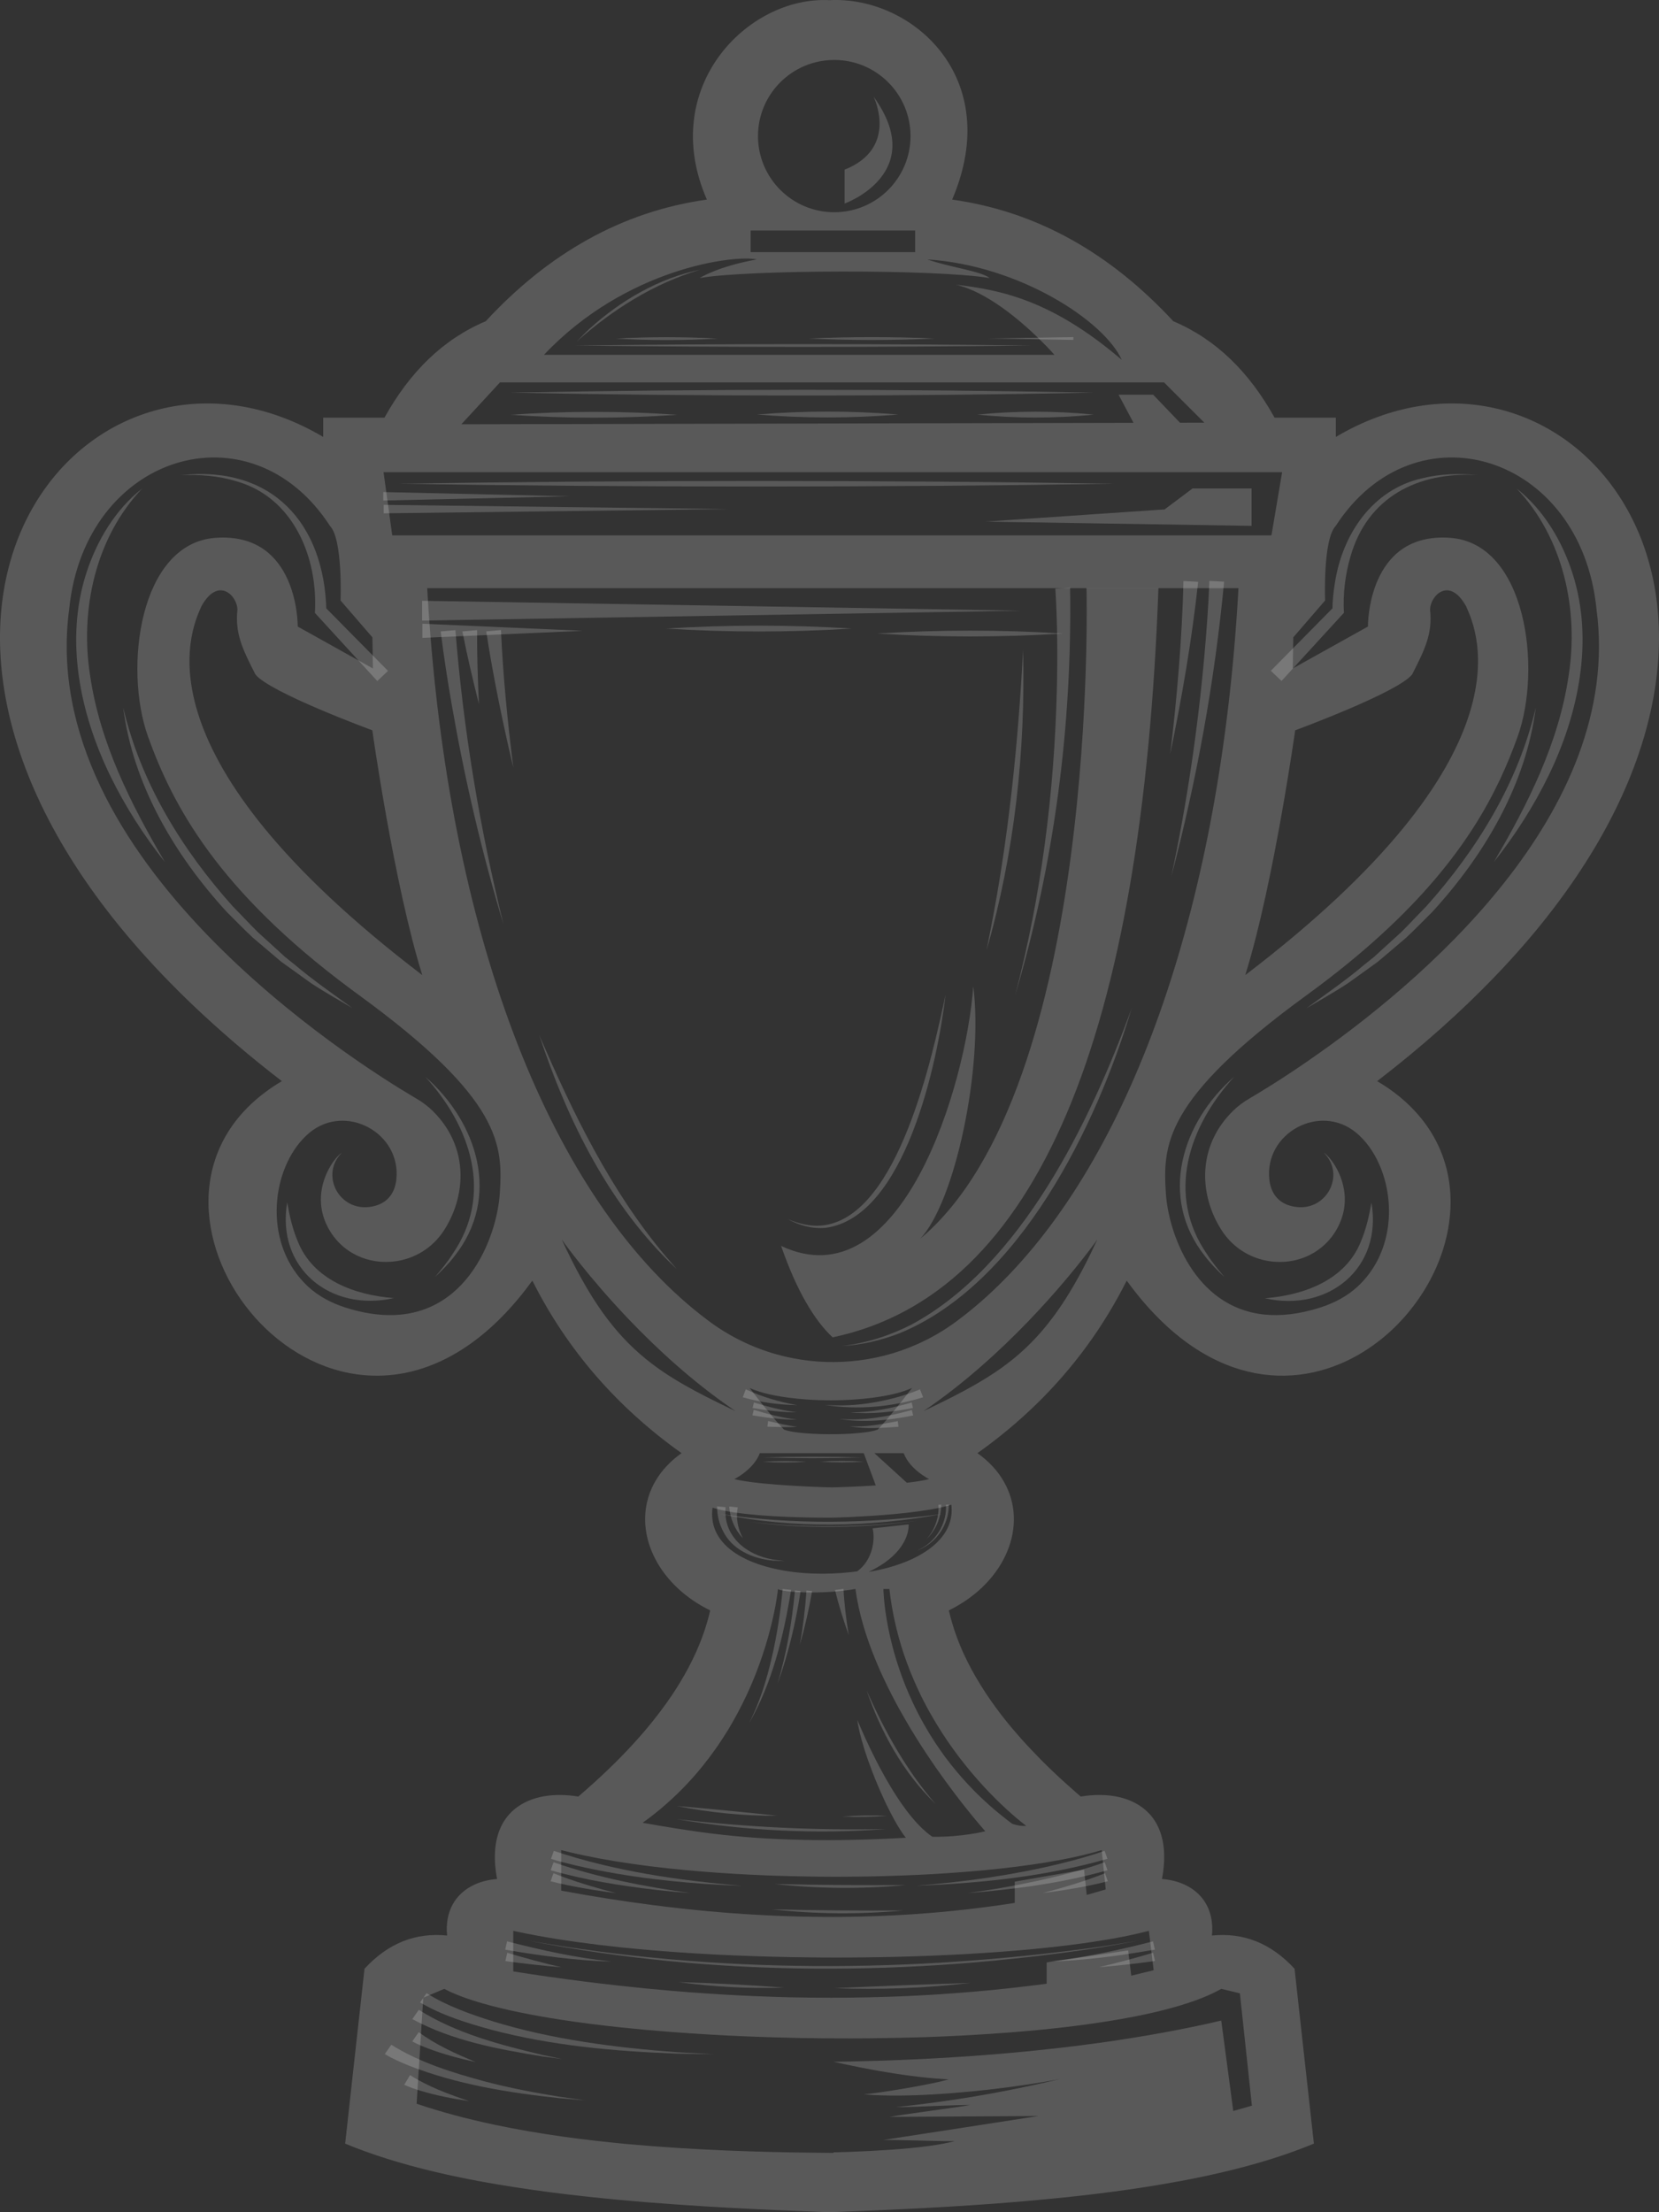 <svg width="240" height="320" viewBox="0 0 240 320" fill="none" xmlns="http://www.w3.org/2000/svg">
<rect x="0" y="0" width="240" height="320" fill="#333333" stroke="none"/>
<path d="M126.384 13.987C126.607 14.455 129.821 21.519 122.18 24.544C122.18 27.189 122.18 29.448 122.18 29.448C122.18 29.448 134.383 25.077 126.384 13.987ZM172.526 70.654L168.48 73.686L142.574 75.453L181.058 76.067V70.654L172.526 70.654ZM172.526 70.654L168.48 73.686L142.574 75.453L181.058 76.067V70.654L172.526 70.654ZM126.384 13.987C126.607 14.455 129.821 21.519 122.18 24.544C122.18 27.189 122.18 29.448 122.18 29.448C122.18 29.448 134.383 25.077 126.384 13.987ZM126.384 13.987C126.607 14.455 129.821 21.519 122.18 24.544C122.18 27.189 122.18 29.448 122.18 29.448C122.18 29.448 134.383 25.077 126.384 13.987ZM172.526 70.654L168.48 73.686L142.574 75.453L181.058 76.067V70.654L172.526 70.654ZM113.555 196.22L114.347 202.206C117.443 202.593 120.193 202.557 120.193 202.557C120.193 202.557 121.354 202.569 123.019 202.475V196.916C119.852 197.185 116.657 196.951 113.555 196.22ZM138.358 256.211C137.801 255.549 137.28 254.888 136.781 254.221C136.248 253.495 135.737 252.769 135.256 252.038C134.699 251.184 134.177 250.335 133.702 249.486C133.075 248.392 132.524 247.303 132.031 246.244C131.257 244.606 130.63 243.014 130.12 241.51C128.531 236.875 128.032 233.059 127.874 231.157L126.683 240.17C127.41 241.931 128.225 243.658 129.093 245.337C129.697 246.514 130.33 247.66 130.981 248.772C131.503 249.679 132.037 250.569 132.576 251.429C133.057 252.196 133.538 252.939 134.013 253.659C134.465 254.343 134.916 255.005 135.356 255.643C135.807 256.286 136.247 256.907 136.675 257.498C137.138 258.136 137.59 258.744 138.018 259.312L140.058 258.135C139.461 257.498 138.892 256.86 138.358 256.211ZM123.019 267.956V271.462C123.171 271.462 123.33 271.462 123.482 271.456C123.641 271.462 123.799 271.456 123.957 271.456C124.127 271.456 124.297 271.45 124.467 271.45C124.655 271.45 124.848 271.444 125.036 271.438C125.253 271.438 125.47 271.433 125.687 271.433H125.693C125.962 271.427 126.22 271.421 126.484 271.415C126.824 271.409 127.158 271.397 127.499 271.391H127.504C127.979 271.38 128.443 271.368 128.912 271.35C129.627 271.327 130.337 271.304 131.046 271.274L123.019 267.956ZM163.203 282.136L158.864 282.774L159.134 282.885C160.06 282.739 160.958 282.587 161.79 282.441C161.972 282.406 162.148 282.376 162.324 282.341C162.47 282.318 162.611 282.289 162.752 282.265C162.875 282.242 162.992 282.218 163.109 282.195C163.139 282.189 163.174 282.183 163.209 282.177L163.203 282.136ZM121.787 277.285L121.013 283.16C121.682 283.16 122.35 283.154 123.019 283.154V277.267C122.608 277.273 122.198 277.279 121.787 277.285ZM143.008 287.906C141.554 288.047 140.1 288.17 138.646 288.281C137.403 288.375 136.16 288.462 134.922 288.539C133.826 288.603 132.729 288.662 131.633 288.714C130.63 288.761 129.627 288.802 128.625 288.831C127.675 288.866 126.731 288.895 125.781 288.913C124.86 288.937 123.94 288.948 123.019 288.96C122.092 288.972 121.172 288.978 120.245 288.978C119.29 288.978 118.334 288.972 117.378 288.96C116.358 288.948 115.343 288.931 114.323 288.913L111.919 294.701C113.215 294.742 114.511 294.772 115.812 294.801C117.032 294.818 118.252 294.836 119.471 294.847C120.656 294.853 121.84 294.859 123.019 294.859C124.203 294.859 125.388 294.847 126.567 294.83C127.792 294.818 129.006 294.8 130.22 294.771C131.521 294.742 132.817 294.707 134.101 294.666C135.532 294.613 136.957 294.554 138.364 294.484C140 294.402 141.613 294.309 143.202 294.204C145.131 294.075 147.025 293.929 148.872 293.765L143.008 287.906ZM120.574 298.242C120.691 298.259 121.6 298.47 123.019 298.762V298.195C122.204 298.218 121.389 298.23 120.574 298.242ZM127.751 256.556C127.364 255.865 126.994 255.163 126.642 254.461C126.126 253.448 125.64 252.436 125.194 251.465C124.772 250.54 124.385 249.651 124.033 248.814C124.162 249.896 124.514 251.313 125.007 252.892V252.898C125.335 253.958 125.734 255.081 126.168 256.217V256.222C126.437 256.925 126.719 257.627 127.018 258.323C127.241 258.844 127.463 259.365 127.698 259.868L128.677 258.177C128.361 257.645 128.05 257.106 127.751 256.556ZM123.505 266.136C123.423 266.136 123.341 266.142 123.259 266.142C123.177 266.142 123.101 266.148 123.019 266.148C122.936 266.148 122.86 266.148 122.778 266.153C122.696 266.153 122.62 266.153 122.538 266.159H122.274C122.174 266.159 122.08 266.165 121.98 266.165C121.869 266.165 121.758 266.165 121.646 266.171H121.23C121.054 266.177 120.872 266.177 120.696 266.177C120.444 266.182 120.192 266.182 119.939 266.182L123.018 267.956L123.774 266.13C123.687 266.13 123.593 266.136 123.505 266.136ZM172.526 70.654L168.48 73.686L142.574 75.453L181.058 76.067V70.654L172.526 70.654ZM126.384 13.987C126.607 14.455 129.821 21.519 122.18 24.544C122.18 27.189 122.18 29.448 122.18 29.448C122.18 29.448 134.383 25.077 126.384 13.987ZM126.384 13.987C126.607 14.455 129.821 21.519 122.18 24.544C122.18 27.189 122.18 29.448 122.18 29.448C122.18 29.448 134.383 25.077 126.384 13.987ZM172.526 70.654L168.48 73.686L142.574 75.453L181.058 76.067V70.654L172.526 70.654ZM113.555 196.22L114.347 202.206C117.443 202.593 120.193 202.557 120.193 202.557C120.193 202.557 121.354 202.569 123.019 202.475V196.916C119.852 197.185 116.657 196.951 113.555 196.22ZM138.358 256.211C137.801 255.549 137.28 254.888 136.781 254.221C136.248 253.495 135.737 252.769 135.256 252.038C134.699 251.184 134.177 250.335 133.702 249.486C133.075 248.392 132.524 247.303 132.031 246.244C131.257 244.606 130.63 243.014 130.12 241.51C128.531 236.875 128.032 233.059 127.874 231.157L126.683 240.17C127.41 241.931 128.225 243.658 129.093 245.337C129.697 246.514 130.33 247.66 130.981 248.772C131.503 249.679 132.037 250.569 132.576 251.429C133.057 252.196 133.538 252.939 134.013 253.659C134.465 254.343 134.916 255.005 135.356 255.643C135.807 256.286 136.247 256.907 136.675 257.498C137.138 258.136 137.59 258.744 138.018 259.312L140.058 258.135C139.461 257.498 138.892 256.86 138.358 256.211ZM123.019 267.956V271.462C123.171 271.462 123.33 271.462 123.482 271.456C123.641 271.462 123.799 271.456 123.957 271.456C124.127 271.456 124.297 271.45 124.467 271.45C124.655 271.45 124.848 271.444 125.036 271.438C125.253 271.438 125.47 271.433 125.687 271.433H125.693C125.962 271.427 126.22 271.421 126.484 271.415C126.824 271.409 127.158 271.397 127.499 271.391H127.504C127.979 271.38 128.443 271.368 128.912 271.35C129.627 271.327 130.337 271.304 131.046 271.274L123.019 267.956ZM163.203 282.136L158.864 282.774L159.134 282.885C160.06 282.739 160.958 282.587 161.79 282.441C161.972 282.406 162.148 282.376 162.324 282.341C162.47 282.318 162.611 282.289 162.752 282.265C162.875 282.242 162.992 282.218 163.109 282.195C163.139 282.189 163.174 282.183 163.209 282.177L163.203 282.136ZM148.321 287.333C146.55 287.55 144.779 287.737 143.008 287.906C141.554 288.047 140.1 288.17 138.646 288.281C137.403 288.375 136.16 288.462 134.922 288.539C133.826 288.603 132.729 288.662 131.633 288.714C130.63 288.761 129.627 288.802 128.625 288.831C127.675 288.866 126.731 288.895 125.781 288.913C124.86 288.937 123.94 288.948 123.019 288.96C122.092 288.972 121.172 288.978 120.245 288.978C119.29 288.978 118.334 288.972 117.378 288.96C116.358 288.948 115.343 288.931 114.323 288.913C113.203 288.884 112.077 288.855 110.957 288.808C109.673 288.767 108.389 288.714 107.11 288.644C105.592 288.574 104.073 288.486 102.554 288.381L97.007 293.917C98.89 294.063 100.807 294.192 102.76 294.303C104.366 294.397 105.991 294.479 107.633 294.549C109.052 294.608 110.482 294.66 111.919 294.701C113.215 294.742 114.511 294.772 115.812 294.801C117.032 294.818 118.252 294.836 119.471 294.847C120.656 294.853 121.84 294.859 123.019 294.859C124.203 294.859 125.388 294.847 126.567 294.83C127.792 294.818 129.006 294.8 130.22 294.771C131.521 294.742 132.817 294.707 134.101 294.666C135.532 294.613 136.957 294.554 138.364 294.484C140 294.402 141.613 294.309 143.202 294.204C145.131 294.075 147.025 293.929 148.872 293.765L148.878 293.765C151.258 293.549 153.551 293.303 155.75 293.022L148.321 287.333ZM138.317 304.814C136.805 305.036 134.887 305.299 133.11 305.545C131.298 305.797 129.639 306.037 128.718 306.207C130.237 306.201 131.756 306.189 133.28 306.183C135.139 306.171 137.004 306.159 138.869 306.148L138.317 304.814ZM132.811 304.433C131.75 304.568 130.689 304.685 129.622 304.796C130.302 304.808 131.51 304.773 132.888 304.726L132.811 304.433ZM132.125 301.882C130.63 302.151 129.017 302.414 127.593 302.625C126.602 302.765 125.699 302.882 124.977 302.952C125.822 303.029 126.719 303.075 127.657 303.099C129.164 303.145 130.783 303.134 132.448 303.075L132.125 301.882ZM128.49 309.443C128.249 309.478 128.009 309.519 127.769 309.554C127.974 309.548 128.22 309.548 128.507 309.548L128.49 309.443ZM131.07 297.943C129.721 298.001 128.361 298.054 126.995 298.095C125.681 298.136 124.35 298.171 123.019 298.195C122.204 298.218 121.389 298.23 120.574 298.242C120.691 298.259 121.6 298.47 123.019 298.762C123.928 298.956 125.042 299.178 126.291 299.406C126.584 299.459 126.883 299.511 127.188 299.57C128.589 299.81 130.12 300.056 131.691 300.26L131.07 297.943ZM127.751 256.556C127.364 255.865 126.994 255.163 126.642 254.461C126.126 253.448 125.64 252.436 125.194 251.465C124.772 250.54 124.385 249.651 124.033 248.814C124.162 249.896 124.514 251.313 125.007 252.892V252.898C125.335 253.958 125.734 255.081 126.168 256.217V256.222C126.437 256.925 126.719 257.627 127.018 258.323C127.241 258.844 127.463 259.365 127.698 259.868L128.677 258.177C128.361 257.645 128.05 257.106 127.751 256.556ZM123.505 266.136C123.423 266.136 123.341 266.142 123.259 266.142C123.177 266.142 123.101 266.148 123.019 266.148C122.936 266.148 122.86 266.148 122.778 266.153C122.696 266.153 122.62 266.153 122.538 266.159H122.274C122.174 266.159 122.08 266.165 121.98 266.165C121.869 266.165 121.758 266.165 121.646 266.171H121.23C121.054 266.177 120.872 266.177 120.696 266.177C120.444 266.182 120.192 266.182 119.939 266.182L123.018 267.956L123.774 266.13C123.687 266.13 123.593 266.136 123.505 266.136ZM172.526 70.654L168.48 73.686L142.574 75.453L181.058 76.067V70.654L172.526 70.654ZM126.384 13.987C126.607 14.455 129.821 21.519 122.18 24.544C122.18 27.189 122.18 29.448 122.18 29.448C122.18 29.448 134.383 25.077 126.384 13.987ZM126.384 13.987C126.607 14.455 129.821 21.519 122.18 24.544C122.18 27.189 122.18 29.448 122.18 29.448C122.18 29.448 134.383 25.077 126.384 13.987ZM172.526 70.654L168.48 73.686L142.574 75.453L181.058 76.067V70.654L172.526 70.654ZM113.555 196.22L114.347 202.206C117.443 202.593 120.193 202.557 120.193 202.557C120.193 202.557 121.354 202.569 123.019 202.475V196.916C119.852 197.185 116.657 196.951 113.555 196.22ZM138.358 256.211C137.801 255.549 137.28 254.888 136.781 254.221C136.248 253.495 135.737 252.769 135.256 252.038C134.699 251.184 134.177 250.335 133.702 249.486C133.075 248.392 132.524 247.303 132.031 246.244C131.257 244.606 130.63 243.014 130.12 241.51C128.531 236.875 128.032 233.059 127.874 231.157L126.683 240.17C127.41 241.931 128.225 243.658 129.093 245.337C129.697 246.514 130.33 247.66 130.981 248.772C131.503 249.679 132.037 250.569 132.576 251.429C133.057 252.196 133.538 252.939 134.013 253.659C134.465 254.343 134.916 255.005 135.356 255.643C135.807 256.286 136.247 256.907 136.675 257.498C137.138 258.136 137.59 258.744 138.018 259.312L140.058 258.135C139.461 257.498 138.892 256.86 138.358 256.211ZM123.019 267.956V271.462C123.171 271.462 123.33 271.462 123.482 271.456C123.641 271.462 123.799 271.456 123.957 271.456C124.127 271.456 124.297 271.45 124.467 271.45C124.655 271.45 124.848 271.444 125.036 271.438C125.253 271.438 125.47 271.433 125.687 271.433H125.693C125.962 271.427 126.22 271.421 126.484 271.415C126.824 271.409 127.158 271.397 127.499 271.391H127.504C127.979 271.38 128.443 271.368 128.912 271.35C129.627 271.327 130.337 271.304 131.046 271.274L123.019 267.956ZM163.203 282.136L158.864 282.774L159.134 282.885C160.06 282.739 160.958 282.587 161.79 282.441C161.972 282.406 162.148 282.37 162.324 282.341C162.47 282.318 162.611 282.289 162.752 282.265C162.875 282.242 162.992 282.218 163.109 282.195C163.139 282.189 163.174 282.183 163.209 282.177L163.203 282.136ZM151.417 284.319V286.947C150.385 287.081 149.353 287.216 148.321 287.333C146.55 287.55 144.779 287.737 143.008 287.906C141.554 288.047 140.1 288.17 138.646 288.281C137.403 288.375 136.16 288.462 134.922 288.539C133.826 288.603 132.729 288.662 131.633 288.714C130.63 288.761 129.627 288.802 128.625 288.831C127.675 288.866 126.731 288.895 125.781 288.913C124.86 288.937 123.94 288.948 123.019 288.96C122.092 288.972 121.172 288.978 120.245 288.978C119.29 288.978 118.334 288.972 117.378 288.96C116.358 288.948 115.343 288.931 114.323 288.913C113.203 288.884 112.077 288.855 110.957 288.808C109.673 288.767 108.389 288.714 107.11 288.644C105.592 288.574 104.073 288.486 102.554 288.381L97.007 293.917C98.89 294.063 100.807 294.192 102.76 294.303C104.366 294.397 105.991 294.479 107.633 294.549C109.052 294.608 110.482 294.66 111.919 294.701C113.215 294.742 114.511 294.772 115.812 294.801C117.032 294.818 118.252 294.836 119.471 294.847C120.656 294.853 121.84 294.859 123.019 294.859C124.203 294.859 125.388 294.847 126.567 294.83C127.792 294.818 129.006 294.8 130.22 294.771C131.521 294.742 132.817 294.707 134.101 294.666C135.532 294.613 136.957 294.554 138.364 294.484C140 294.402 141.613 294.309 143.202 294.204C145.131 294.075 147.025 293.929 148.872 293.765L148.878 293.765C151.258 293.549 153.551 293.303 155.75 293.022C158.764 292.636 161.596 292.191 164.188 291.682L151.417 284.319ZM133.11 305.545C131.298 305.797 129.639 306.037 128.718 306.207C130.237 306.201 131.756 306.189 133.28 306.183C135.139 306.171 137.004 306.159 138.869 306.148L138.317 304.814C136.805 305.036 134.887 305.299 133.11 305.545ZM132.887 304.726L132.811 304.433C131.75 304.568 130.689 304.685 129.622 304.796C130.302 304.807 131.509 304.773 132.887 304.726ZM132.448 303.075L132.125 301.882C130.63 302.151 129.017 302.414 127.593 302.625C126.602 302.765 125.698 302.882 124.977 302.952C125.822 303.029 126.719 303.075 127.657 303.099C129.164 303.146 130.782 303.134 132.448 303.075ZM127.769 309.554C127.974 309.548 128.22 309.548 128.507 309.548L128.49 309.443C128.249 309.477 128.009 309.519 127.769 309.554ZM127.188 299.57C128.589 299.81 130.12 300.056 131.691 300.26L131.07 297.943C129.721 298.001 128.361 298.054 126.995 298.095C125.681 298.136 124.35 298.171 123.019 298.195C122.204 298.218 121.389 298.23 120.574 298.242C120.691 298.259 121.6 298.47 123.019 298.762C123.928 298.956 125.042 299.178 126.291 299.406C126.584 299.459 126.883 299.512 127.188 299.57ZM127.751 256.556C127.364 255.865 126.994 255.163 126.642 254.461C126.126 253.448 125.64 252.436 125.194 251.465C124.772 250.54 124.385 249.651 124.033 248.814C124.162 249.896 124.514 251.313 125.007 252.892V252.898C125.335 253.958 125.734 255.081 126.168 256.217V256.222C126.437 256.925 126.719 257.627 127.018 258.323C127.241 258.844 127.463 259.365 127.698 259.868L128.677 258.177C128.361 257.645 128.05 257.106 127.751 256.556ZM123.259 266.142C123.177 266.142 123.101 266.148 123.019 266.148C122.936 266.148 122.86 266.148 122.778 266.153C122.696 266.153 122.62 266.153 122.538 266.159H122.274C122.174 266.159 122.08 266.165 121.98 266.165C121.869 266.165 121.758 266.165 121.646 266.171H121.23C121.054 266.177 120.872 266.177 120.696 266.177C120.444 266.182 120.192 266.182 119.939 266.182L123.018 267.956L123.774 266.13C123.687 266.13 123.593 266.135 123.505 266.135C123.423 266.136 123.341 266.142 123.259 266.142ZM172.526 70.654L168.48 73.686L142.574 75.453L181.058 76.067V70.654L172.526 70.654ZM126.384 13.987C126.607 14.455 129.821 21.519 122.18 24.544C122.18 27.189 122.18 29.448 122.18 29.448C122.18 29.448 134.383 25.077 126.384 13.987ZM193.249 63.204V60.413H184.383C180.73 53.829 175.916 49.072 169.735 46.467C160.629 36.63 150.027 30.596 137.743 28.87C145.354 11.079 131.803 -0.602 120.005 0.024C108.195 -0.602 95.154 12.618 102.261 28.87C89.977 30.596 79.375 36.63 70.269 46.467C64.088 49.072 59.274 53.829 55.621 60.413H46.755V63.204C14.346 44.044 -21.757 84.705 16.404 132.881C18.808 135.907 21.494 138.961 24.502 142.034C26.508 144.094 28.665 146.16 30.964 148.226L30.976 148.237C33.989 150.953 37.25 153.674 40.78 156.389C39.941 156.881 39.161 157.402 38.434 157.946C32.119 162.628 29.767 169.001 30.213 175.333C31.028 187.061 41.413 198.631 53.915 198.988C58.131 199.111 62.593 197.958 67.003 195.096C70.046 193.13 73.066 190.356 75.969 186.628C76.32 186.177 76.666 185.715 77.012 185.241C82.067 195.301 89.302 203.582 98.597 210.201C95.876 212.138 94.263 214.578 93.636 217.165C92.223 222.965 95.747 229.519 102.742 232.949C102.279 234.968 101.593 236.969 100.714 238.941C100.051 240.428 99.271 241.902 98.38 243.366V243.371C97.617 244.636 96.767 245.894 95.841 247.14C94.967 248.322 94.029 249.499 93.02 250.669C92 251.857 90.909 253.033 89.76 254.21C88.505 255.48 87.186 256.744 85.79 258.002C85.098 258.628 84.389 259.254 83.662 259.875C80.138 259.295 76.836 259.799 74.579 261.59H74.573C72.861 262.947 71.752 265.037 71.606 267.957C71.547 269.104 71.641 270.386 71.905 271.802C69.12 272.012 66.686 273.259 65.467 275.518C64.816 276.718 64.511 278.204 64.681 279.977C60.16 279.515 56.161 281.06 52.731 284.782L52.508 286.813L51.312 297.598L49.934 310.07V310.075C53.751 311.667 58.049 312.996 62.74 314.119C64.986 314.658 67.326 315.138 69.748 315.588C69.759 315.594 69.771 315.594 69.783 315.594C71.325 315.875 72.897 316.138 74.497 316.384C77.793 316.899 81.217 317.343 84.753 317.724C87.673 318.046 90.675 318.327 93.736 318.573C96.369 318.783 99.055 318.97 101.776 319.14C104.209 319.292 106.678 319.427 109.17 319.544C111.486 319.661 113.826 319.76 116.177 319.848C116.699 319.872 117.221 319.895 117.749 319.912C118.499 319.947 119.25 319.971 120.006 320C120.757 319.971 121.507 319.947 122.258 319.912C122.51 319.901 122.768 319.895 123.021 319.883C125.307 319.795 127.583 319.702 129.834 319.59C132.174 319.485 134.49 319.362 136.783 319.227C139.251 319.081 141.691 318.917 144.095 318.742C146.78 318.537 149.419 318.314 152.005 318.057C155.007 317.77 157.933 317.437 160.777 317.062C164.032 316.635 167.169 316.149 170.183 315.593C170.194 315.593 170.212 315.593 170.224 315.588C170.37 315.564 170.517 315.535 170.663 315.511H170.669C174.598 314.78 178.31 313.931 181.763 312.942C184.737 312.094 187.51 311.14 190.072 310.075L189.662 306.359V306.353L188.401 294.988V294.982L187.317 285.15L187.275 284.781C183.845 281.059 179.846 279.515 175.325 279.977C175.536 277.753 175.003 275.979 173.976 274.651C172.651 272.936 170.505 271.982 168.101 271.801C168.365 270.385 168.459 269.109 168.4 267.956C168.277 265.498 167.473 263.625 166.195 262.285H166.19C163.961 259.938 160.285 259.224 156.344 259.874C156.098 259.663 155.852 259.453 155.611 259.242C154.368 258.154 153.172 257.065 152.029 255.965C150.991 254.97 150 253.963 149.056 252.957C148.135 251.985 147.267 251.008 146.441 250.025C145.59 249.018 144.793 247.999 144.042 246.976C143.216 245.852 142.453 244.722 141.761 243.581C140.911 242.212 140.167 240.831 139.515 239.438C138.589 237.442 137.868 235.423 137.369 233.381C137.334 233.235 137.299 233.094 137.264 232.948C137.387 232.889 137.51 232.825 137.627 232.761C145.514 228.705 148.792 220.623 145.256 214.379C144.4 212.846 143.122 211.424 141.404 210.2C144.476 208.018 147.314 205.653 149.935 203.102L149.941 203.096C155.248 197.917 159.61 191.977 162.994 185.241C164.524 187.347 166.09 189.179 167.679 190.759C170.834 193.902 174.082 196.044 177.301 197.355C183.094 199.719 188.812 199.379 193.802 197.308H193.807L193.813 197.302C200 194.727 205.06 189.472 207.752 183.391L207.757 183.385C210.959 176.123 210.789 167.678 205.107 161.188C203.571 159.421 201.624 157.799 199.226 156.389C205.752 151.368 211.376 146.329 216.172 141.343C219.385 138.013 222.229 134.701 224.727 131.424C261.028 83.892 225.33 44.237 193.249 63.204ZM120.691 8.673C126.777 8.673 131.721 13.601 131.721 19.687C131.721 25.767 126.778 30.701 120.691 30.701C114.598 30.701 109.655 25.768 109.655 19.687C109.655 13.601 114.598 8.673 120.691 8.673ZM108.594 33.346H132.395V36.465H108.594V33.346ZM109.473 37.525C103.692 38.584 101.235 40.217 101.235 40.217C108.013 39.011 135.285 38.917 143.155 40.217C141.923 39.21 137.42 38.677 134.142 37.525C147.535 38.391 159.778 46.467 162.276 52.05C152.255 43.488 144.931 41.949 138.281 41.182C142.738 42.201 147.534 46.297 150.273 48.966C151.68 50.335 152.548 51.33 152.548 51.33H78.689C90.54 38.777 106.219 36.828 109.473 37.525ZM72.327 55.316H168.398L174.227 61.138L170.703 61.144L166.821 57.094H161.819L163.983 61.162L66.739 61.372L72.327 55.316ZM185.48 68.302L183.937 77.437H56.741L56.219 73.633L55.967 71.807L55.486 68.302H185.48ZM206.882 88.181C206.882 86.239 209.626 83.277 212.083 87.678C213.819 91.5 221.723 109.361 180.144 141.05C182.278 134.215 184.149 124.892 185.45 117.53V117.524C186.647 110.747 187.368 105.639 187.368 105.639C187.368 105.639 202.256 100.161 204.285 97.557C206.161 93.882 207.246 91.646 206.882 88.181ZM36.951 97.557C38.974 100.161 53.862 105.639 53.862 105.639C53.862 105.639 56.993 127.93 61.092 141.051C19.512 109.361 27.41 91.5 29.146 87.678C31.603 83.278 34.347 86.239 34.347 88.182C33.989 91.646 35.074 93.882 36.951 97.557ZM62.323 189.015C59.157 190.449 55.093 190.777 49.956 189.133C47.957 188.495 46.069 187.506 44.532 186.077C38.17 180.132 39.132 169.867 43.735 164.84C44.057 164.489 44.397 164.161 44.755 163.862C50.003 159.491 58.095 163.88 57.333 170.657C57.104 172.664 55.943 174.326 53.328 174.601C52.478 174.689 51.692 174.566 51 174.285C49.411 173.636 48.327 172.155 48.116 170.534C47.951 169.27 48.309 167.924 49.376 166.824C49.406 166.794 49.435 166.759 49.464 166.73C48.907 167.099 48.016 168.111 47.347 169.533C46.374 171.582 45.846 174.479 47.406 177.481C49.411 181.343 53.451 182.993 57.269 182.437C59.966 182.051 62.546 180.565 64.217 177.99C65.63 175.813 66.533 173.179 66.615 170.458C66.715 167.105 65.566 163.611 62.575 160.673C61.854 159.965 61.033 159.374 60.16 158.865C60.042 158.795 59.919 158.719 59.779 158.637H59.773C51.088 153.493 5.158 124.442 10.007 88.112C12.247 65.68 36.241 58.347 47.734 76.068C49.611 78.016 49.27 86.865 49.27 86.865L53.874 92.191L53.938 96.252V96.258L53.944 96.697L43.073 90.634C43.073 90.634 43.225 76.934 31.181 77.8C20.169 78.59 17.859 96.674 21.424 106.576C24.953 116.384 31.392 128.703 50.783 143.094L50.789 143.099C51.165 143.38 51.54 143.655 51.921 143.936C72.737 159.088 72.737 165.724 72.303 172.647C72.204 174.187 71.846 176.176 71.136 178.271C69.741 182.403 67.002 186.909 62.323 189.015ZM81.263 179.295C81.451 179.558 85.104 184.72 91.043 190.923L91.049 190.929C95.043 195.102 100.062 199.737 105.762 203.675C105.973 203.827 106.19 203.974 106.401 204.12C106.201 204.026 106.002 203.927 105.803 203.833C100.789 201.428 96.825 199.356 93.372 196.529C88.868 192.854 85.227 187.903 81.263 179.295ZM130.73 210.2C131.65 212.606 134.418 213.952 134.418 213.952C133.597 214.163 132.465 214.338 131.193 214.485L130.19 213.572L126.49 210.201H130.73V210.2ZM131.932 200.779C131.926 200.79 131.902 200.82 131.867 200.866C131.703 201.077 131.275 201.639 130.718 202.347C130.366 202.792 129.967 203.289 129.557 203.804C129.217 204.22 128.871 204.647 128.531 205.045C128.155 205.49 127.792 205.911 127.469 206.268C127.287 206.461 127.123 206.637 126.971 206.789C126.255 207.082 124.772 207.28 123.019 207.386C120.351 207.538 117.073 207.462 114.997 207.158C114.317 207.058 113.771 206.935 113.414 206.789C113.244 206.619 113.05 206.414 112.845 206.192C112.511 205.817 112.136 205.384 111.749 204.922C111.403 204.512 111.051 204.079 110.711 203.658C110.277 203.119 109.872 202.604 109.515 202.16V202.154C108.922 201.399 108.5 200.843 108.453 200.779C110.107 201.522 112.3 201.955 114.347 202.206C117.443 202.593 120.193 202.557 120.193 202.557C120.193 202.557 121.354 202.569 123.019 202.475C125.587 202.329 129.358 201.925 131.879 200.796C131.902 200.79 131.914 200.779 131.932 200.779ZM109.925 210.2H115.402C117.97 210.2 120.327 210.2 120.327 210.2C120.327 210.2 121.465 210.2 123.019 210.2H124.954L126.696 214.87C125.359 214.958 124.074 215.023 123.019 215.064C121.418 215.128 120.327 215.152 120.327 215.152C120.327 215.152 118.463 215.111 116.029 214.988C113.707 214.865 110.863 214.678 108.635 214.379C107.697 214.256 106.87 214.116 106.231 213.952C106.231 213.952 107.187 213.489 108.16 212.618C108.846 212.003 109.544 211.189 109.925 210.2ZM99.294 258.148C100.092 257.305 100.842 256.45 101.546 255.584C102.238 254.73 102.889 253.87 103.499 253.003C104.144 252.091 104.742 251.177 105.299 250.27C105.926 249.229 106.507 248.193 107.035 247.169C107.703 245.881 108.29 244.617 108.812 243.394C109.58 241.568 110.195 239.83 110.688 238.25C112.23 233.299 112.547 229.846 112.547 229.846C112.577 229.893 112.67 229.934 112.823 229.981C113.039 230.045 113.385 230.109 113.825 230.162C114.259 230.22 114.787 230.267 115.391 230.297C115.89 230.326 116.435 230.349 117.021 230.349C117.356 230.355 117.702 230.355 118.059 230.349C119.121 230.332 120.276 230.273 121.454 230.156C121.97 230.103 122.498 230.039 123.02 229.963C123.266 229.927 123.506 229.886 123.753 229.845C124.216 233.275 125.277 236.775 126.685 240.169C127.412 241.93 128.227 243.657 129.094 245.336C129.698 246.513 130.332 247.66 130.983 248.772C131.504 249.679 132.038 250.568 132.577 251.428C133.058 252.195 133.539 252.938 134.014 253.658C134.466 254.343 134.917 255.004 135.357 255.642C135.808 256.286 136.248 256.906 136.676 257.497C137.139 258.135 137.591 258.744 138.019 259.311C138.523 259.984 139.004 260.605 139.449 261.166C140.053 261.933 140.593 262.594 141.039 263.138C141.977 264.268 142.54 264.894 142.54 264.894C142.54 264.894 139.139 265.76 134.876 265.69C134.582 265.491 134.289 265.269 133.996 265.017C133.604 264.683 133.211 264.309 132.824 263.899C132.507 263.571 132.196 263.215 131.891 262.84C131.61 262.506 131.334 262.155 131.065 261.793C130.801 261.441 130.543 261.079 130.285 260.704C130.021 260.318 129.757 259.926 129.505 259.522C129.224 259.083 128.948 258.632 128.678 258.176C128.362 257.643 128.051 257.105 127.752 256.555C127.365 255.864 126.995 255.162 126.643 254.46C126.127 253.447 125.641 252.435 125.195 251.463C124.773 250.539 124.386 249.649 124.034 248.812C124.163 249.895 124.515 251.311 125.008 252.891V252.897C125.336 253.956 125.735 255.08 126.169 256.215V256.221C126.438 256.924 126.72 257.626 127.019 258.322C127.242 258.843 127.464 259.364 127.699 259.867C127.887 260.294 128.086 260.71 128.28 261.113C128.456 261.476 128.631 261.827 128.813 262.173C128.978 262.506 129.154 262.828 129.318 263.132C129.494 263.448 129.664 263.747 129.828 264.028H129.834C130.016 264.344 130.203 264.636 130.385 264.911C130.608 265.251 130.825 265.549 131.03 265.813C131.036 265.819 131.042 265.83 131.048 265.836C131.006 265.836 130.96 265.842 130.918 265.842H130.913C129.828 265.907 128.772 265.953 127.746 266C127.265 266.018 126.785 266.035 126.316 266.053H126.31C126.028 266.064 125.747 266.076 125.465 266.082C125.266 266.088 125.073 266.094 124.879 266.1C124.732 266.105 124.586 266.111 124.439 266.111C124.322 266.117 124.199 266.117 124.082 266.123C123.982 266.123 123.876 266.129 123.777 266.129C123.689 266.129 123.595 266.134 123.507 266.134C123.425 266.134 123.343 266.14 123.261 266.14C123.179 266.14 123.102 266.146 123.02 266.146C122.938 266.146 122.862 266.146 122.78 266.152C122.698 266.152 122.621 266.152 122.539 266.158H122.275C122.176 266.158 122.082 266.163 121.982 266.163C121.871 266.163 121.759 266.163 121.648 266.169H121.231C121.055 266.175 120.874 266.175 120.698 266.175C120.445 266.181 120.193 266.181 119.941 266.181H119.935C119.525 266.181 119.12 266.181 118.727 266.175H118.722C117.877 266.175 117.062 266.163 116.271 266.146H116.265C106.097 265.947 99.436 264.794 92.962 263.67C94.217 262.775 95.39 261.833 96.486 260.861C97.482 259.985 98.42 259.072 99.294 258.148ZM180.748 301.22L181.105 304.591L178.408 305.358L177.622 299.418L176.672 292.278C173.981 292.91 171.172 293.49 168.258 294.022C165.273 294.572 162.183 295.064 158.993 295.509C156.566 295.842 154.079 296.153 151.54 296.422C149.518 296.65 147.459 296.849 145.372 297.024H145.366C143.619 297.177 141.859 297.317 140.077 297.44C138.529 297.545 136.963 297.645 135.38 297.733H135.374C133.949 297.809 132.518 297.884 131.07 297.943C129.721 298.001 128.361 298.054 126.995 298.095C125.681 298.136 124.35 298.171 123.019 298.195C122.204 298.218 121.389 298.23 120.574 298.242C120.691 298.259 121.6 298.47 123.019 298.762C123.928 298.956 125.042 299.178 126.291 299.406C126.584 299.459 126.883 299.512 127.188 299.57C128.589 299.81 130.12 300.056 131.691 300.26C133.333 300.477 135.01 300.653 136.628 300.746C136.828 300.758 137.027 300.77 137.221 300.776C137.092 300.823 136.922 300.875 136.705 300.928C135.761 301.186 134.037 301.537 132.125 301.882C130.63 302.151 129.017 302.415 127.592 302.625C126.601 302.765 125.698 302.882 124.977 302.952C125.822 303.029 126.719 303.075 127.657 303.099C129.164 303.145 130.782 303.134 132.448 303.075C134.089 303.023 135.784 302.923 137.479 302.794C139.297 302.654 141.12 302.478 142.879 302.285C144.978 302.045 146.99 301.782 148.813 301.507C150.52 301.249 152.068 300.98 153.364 300.729C151.909 301.08 150.449 301.408 148.983 301.723C147.066 302.133 145.143 302.514 143.213 302.865C141.437 303.187 139.654 303.479 137.871 303.743C136.189 304 134.5 304.228 132.811 304.433C131.75 304.568 130.689 304.685 129.622 304.796C130.302 304.807 131.509 304.773 132.887 304.726H132.893C134.623 304.662 136.623 304.574 138.194 304.527C139.097 304.497 139.854 304.48 140.34 304.492C139.848 304.585 139.144 304.697 138.317 304.814C136.805 305.036 134.887 305.299 133.11 305.545C131.298 305.797 129.639 306.037 128.718 306.207C130.237 306.201 131.756 306.189 133.28 306.183C135.139 306.171 137.004 306.159 138.869 306.148C140.938 306.136 143.014 306.124 145.09 306.113C146.808 306.101 148.526 306.095 150.244 306.083C148.661 306.329 147.083 306.575 145.5 306.815C143.506 307.125 141.519 307.429 139.531 307.74C137.66 308.026 135.796 308.313 133.931 308.6C132.113 308.881 130.301 309.162 128.489 309.443C128.249 309.478 128.008 309.519 127.768 309.554C127.973 309.548 128.219 309.548 128.507 309.548C129.914 309.548 132.177 309.618 134.218 309.665C135.836 309.706 137.32 309.736 138.129 309.712C137.103 309.987 135.824 310.221 134.417 310.414C132.64 310.654 130.658 310.836 128.694 310.976C126.7 311.11 124.73 311.204 123.018 311.269C122.12 311.304 121.294 311.327 120.572 311.345V311.421C119.47 311.415 118.374 311.403 117.289 311.386C115.301 311.368 113.331 311.333 111.384 311.281C109.273 311.228 107.185 311.158 105.121 311.076C102.805 310.976 100.524 310.859 98.278 310.719C95.669 310.555 93.106 310.356 90.597 310.128C87.577 309.841 84.634 309.507 81.778 309.115C78.236 308.624 74.829 308.044 71.575 307.354C67.558 306.505 63.776 305.499 60.27 304.305L60.282 304.106L60.44 301.595L60.627 298.622L60.85 295.046L60.938 293.618L61.044 291.933L61.231 288.972L64.269 287.69C65.752 288.474 67.705 289.194 70.038 289.855C73.105 290.727 76.835 291.488 81.05 292.138C83.824 292.571 86.809 292.951 89.952 293.279C92.227 293.519 94.584 293.735 97.006 293.917C98.888 294.063 100.806 294.192 102.758 294.303C104.365 294.397 105.989 294.479 107.631 294.549C109.05 294.607 110.481 294.66 111.917 294.701C113.213 294.742 114.509 294.772 115.811 294.801C117.03 294.818 118.25 294.836 119.47 294.847C120.654 294.853 121.839 294.859 123.017 294.859C124.202 294.859 125.386 294.847 126.565 294.83C127.791 294.818 129.004 294.8 130.218 294.771C131.52 294.742 132.816 294.707 134.1 294.666C135.53 294.613 136.956 294.554 138.363 294.484C139.998 294.402 141.611 294.309 143.2 294.204C145.129 294.075 147.023 293.929 148.87 293.765H148.876C151.257 293.548 153.549 293.302 155.749 293.022C158.762 292.635 161.595 292.191 164.186 291.682H164.192C168.015 290.927 171.311 290.031 173.914 288.995C174.946 288.586 175.867 288.147 176.67 287.69L179.367 288.334L179.696 291.389L180.748 301.22ZM166.475 281.516L166.663 283.119L166.891 284.998L165.226 285.402H165.22L163.654 285.788L163.519 284.699L163.408 283.78L163.208 282.177L163.203 282.136L158.864 282.774L152.994 283.64C152.977 283.64 152.959 283.64 152.941 283.646L151.417 283.868V286.947C150.385 287.081 149.353 287.216 148.321 287.333C146.55 287.55 144.779 287.737 143.008 287.906C141.554 288.047 140.1 288.17 138.646 288.281C137.403 288.375 136.16 288.462 134.922 288.539C133.826 288.603 132.729 288.662 131.633 288.714C130.63 288.761 129.627 288.802 128.625 288.831C127.675 288.866 126.731 288.895 125.781 288.913C124.86 288.937 123.94 288.948 123.019 288.96C122.092 288.972 121.172 288.977 120.245 288.977C119.29 288.977 118.334 288.972 117.378 288.96C116.358 288.948 115.343 288.931 114.323 288.913C113.203 288.884 112.077 288.854 110.957 288.808C109.673 288.767 108.389 288.714 107.11 288.644C105.592 288.574 104.073 288.486 102.554 288.381C100.672 288.258 98.79 288.117 96.908 287.953C94.463 287.743 92.017 287.503 89.572 287.228C86.206 286.859 82.847 286.432 79.486 285.952H79.481C77.739 285.706 75.992 285.443 74.25 285.168V279.298C75.411 279.555 76.625 279.796 77.891 280.024C81.51 280.685 85.526 281.235 89.807 281.686H89.812C92.445 281.955 95.172 282.195 97.975 282.388C99.863 282.522 101.775 282.64 103.715 282.739H103.721C105.146 282.809 106.583 282.868 108.025 282.92C109.157 282.967 110.289 283.002 111.426 283.032C112.37 283.055 113.314 283.078 114.258 283.096C115.079 283.114 115.9 283.125 116.721 283.131C117.46 283.143 118.199 283.149 118.938 283.155C119.63 283.161 120.322 283.161 121.014 283.161C121.682 283.161 122.351 283.155 123.019 283.155C123.688 283.149 124.356 283.143 125.019 283.137C125.711 283.132 126.403 283.12 127.089 283.108C127.822 283.096 128.554 283.085 129.287 283.067C130.102 283.05 130.912 283.026 131.721 283.003C132.659 282.973 133.592 282.939 134.512 282.903C135.638 282.862 136.746 282.81 137.849 282.757C139.268 282.687 140.657 282.611 142.029 282.517H142.035C143.935 282.4 145.782 282.26 147.571 282.107H147.576C150.291 281.867 152.859 281.598 155.264 281.288H155.27C159.345 280.762 162.916 280.135 165.801 279.398C165.936 279.369 166.071 279.334 166.205 279.299L166.229 279.515L166.475 281.516ZM159.468 268.483L159.632 270.08L159.79 271.631L159.908 272.801L159.961 273.311L157.211 274.107L157.035 272.427L156.87 270.876L156.824 270.449L150.42 271.555L146.802 272.182V275.26C145.284 275.5 143.759 275.716 142.246 275.904C140.733 276.103 139.22 276.272 137.713 276.424C136.629 276.536 135.544 276.635 134.465 276.717H134.459C133.632 276.787 132.811 276.851 131.984 276.904C131.322 276.951 130.653 276.986 129.991 277.021C129.434 277.056 128.871 277.085 128.314 277.103H128.308C127.815 277.133 127.334 277.15 126.842 277.167C126.396 277.185 125.951 277.203 125.505 277.208C125.083 277.226 124.666 277.238 124.245 277.244C123.834 277.255 123.429 277.261 123.019 277.267C122.608 277.273 122.198 277.279 121.787 277.285C121.359 277.285 120.937 277.29 120.515 277.29C120.057 277.29 119.6 277.29 119.149 277.285C118.638 277.285 118.134 277.279 117.63 277.267C117.043 277.261 116.463 277.255 115.882 277.238C115.179 277.22 114.481 277.203 113.783 277.174C112.898 277.15 112.012 277.109 111.127 277.062C109.936 277.01 108.752 276.939 107.562 276.863C105.861 276.752 104.155 276.617 102.455 276.459H102.449C99.798 276.214 97.154 275.921 94.509 275.581H94.504C90.053 275.008 85.614 274.306 81.181 273.481V267.617C81.627 267.734 82.078 267.845 82.547 267.956C87.983 269.249 94.644 270.168 101.81 270.742H101.816C104.689 270.97 107.644 271.145 110.635 271.268H110.641C111.983 271.321 113.338 271.368 114.693 271.397C115.449 271.415 116.211 271.432 116.973 271.438C117.46 271.45 117.953 271.456 118.439 271.462C118.791 271.467 119.149 271.467 119.501 271.467C119.77 271.473 120.046 271.473 120.316 271.473H121.559C121.735 271.473 121.905 271.473 122.075 271.467H122.556C122.708 271.467 122.866 271.467 123.019 271.462C123.171 271.462 123.33 271.462 123.482 271.456C123.641 271.462 123.799 271.456 123.957 271.456C124.127 271.456 124.297 271.45 124.467 271.45C124.655 271.45 124.848 271.444 125.036 271.438C125.253 271.438 125.47 271.433 125.687 271.433H125.693C125.962 271.427 126.22 271.421 126.484 271.415C126.824 271.409 127.158 271.397 127.499 271.391H127.504C127.979 271.38 128.443 271.368 128.912 271.35C129.627 271.327 130.337 271.304 131.046 271.274C132.301 271.227 133.538 271.169 134.764 271.099H134.77C137.444 270.946 140.024 270.753 142.492 270.519H142.51C148.719 269.922 154.161 269.062 158.201 267.956C158.606 267.845 158.999 267.734 159.38 267.616L159.415 267.956L159.468 268.483ZM134.617 247.901C135.163 248.866 135.726 249.797 136.3 250.681C136.839 251.518 137.385 252.313 137.936 253.068C138.487 253.835 139.044 254.566 139.601 255.257C140.2 256.012 140.792 256.714 141.378 257.376C142.064 258.165 142.739 258.891 143.378 259.541C144.263 260.454 145.079 261.226 145.782 261.87C147.406 263.345 148.462 264.106 148.462 264.106C148.462 264.106 147.741 264.252 146.439 263.819C145.741 263.298 145.067 262.771 144.416 262.233C143.572 261.537 142.774 260.828 142.012 260.109C141.326 259.459 140.675 258.804 140.059 258.136C139.461 257.499 138.892 256.861 138.359 256.211C137.802 255.55 137.28 254.888 136.781 254.221C136.248 253.495 135.738 252.77 135.257 252.038C134.7 251.184 134.178 250.335 133.703 249.487C133.075 248.392 132.524 247.304 132.032 246.244C131.258 244.606 130.63 243.014 130.12 241.51C128.531 236.875 128.032 233.059 127.874 231.157V231.152C127.803 230.315 127.798 229.847 127.798 229.847C127.798 229.847 127.798 229.847 128.044 229.847H128.666C129.041 233.188 129.774 236.308 130.735 239.205V239.21C131.345 241.024 132.043 242.745 132.805 244.378C133.374 245.607 133.984 246.783 134.617 247.901ZM134.899 223.702C133.263 225.047 131.017 226.078 128.448 226.774C127.551 227.02 126.613 227.219 125.652 227.377C126.877 226.803 127.85 226.183 128.613 225.563C131.714 223.052 131.445 220.507 131.445 220.507L129.246 220.747L126.238 221.08C126.654 222.783 126.197 225.715 124.01 227.295C123.681 227.342 123.353 227.383 123.019 227.418C121.254 227.611 119.46 227.681 117.701 227.617C115.713 227.553 113.778 227.313 112.001 226.909C108.577 226.131 105.733 224.726 104.22 222.66L104.214 222.655C103.616 221.847 103.223 220.94 103.082 219.927V219.922C102.994 219.342 102.994 218.733 103.082 218.09C103.464 218.213 103.892 218.324 104.355 218.429C104.9 218.552 105.493 218.657 106.12 218.757C107.299 218.933 108.6 219.073 109.925 219.184C112.277 219.371 114.699 219.459 116.628 219.5C118.897 219.547 120.492 219.529 120.492 219.529C120.492 219.529 121.483 219.506 123.019 219.442C124.714 219.36 127.071 219.225 129.475 219.003C131.78 218.786 134.125 218.488 135.984 218.084C136.137 218.055 136.289 218.02 136.436 217.979C136.653 217.932 136.858 217.88 137.051 217.827C137.257 217.774 137.444 217.715 137.626 217.657C137.924 220.067 136.851 222.104 134.899 223.702ZM141.208 200.217H141.202C138.939 201.528 136.435 202.768 133.597 204.12C136.552 202.119 139.326 199.924 141.883 197.689C151.892 188.957 158.489 179.652 158.747 179.295C153.311 191.087 148.485 196.021 141.208 200.217ZM145.254 185.129C143.038 187.377 140.727 189.39 138.335 191.157C136.564 192.468 134.676 193.562 132.717 194.429C129.621 195.816 126.338 196.641 123.019 196.916C119.852 197.185 116.656 196.951 113.555 196.22C109.685 195.313 105.967 193.621 102.636 191.163C102.537 191.093 102.437 191.017 102.343 190.941C80.723 174.736 65.847 138.394 62.212 91.231C62.135 90.277 62.065 89.311 62.001 88.345C61.936 87.392 61.877 86.438 61.825 85.478C61.819 85.349 61.807 85.215 61.801 85.08H179.164C179.158 85.215 179.152 85.349 179.141 85.484C176.596 130.353 164.077 166.104 145.254 185.129ZM189.267 153.434L189.262 153.44C185.362 156.137 182.301 157.987 180.806 158.865C179.933 159.374 179.111 159.965 178.39 160.673C173.5 165.484 173.529 171.769 175.91 176.527C176.162 177.036 176.443 177.521 176.749 177.989C179.634 182.443 185.251 183.637 189.461 181.542L189.467 181.536C191.138 180.705 192.587 179.353 193.56 177.48C193.971 176.684 194.235 175.9 194.387 175.139V175.134C195.208 170.996 192.657 167.485 191.502 166.73C191.531 166.759 191.561 166.794 191.59 166.823C194.615 169.948 191.971 175.057 187.638 174.601C185.022 174.326 183.861 172.664 183.632 170.657C182.87 163.88 190.968 159.491 196.21 163.862C197.594 165.015 198.732 166.601 199.535 168.438C201.922 173.828 201.511 181.331 196.433 186.077C194.897 187.505 193.009 188.494 191.009 189.132C187.913 190.121 185.204 190.396 182.847 190.145C177.775 189.6 174.333 186.622 172.104 183.099C169.835 179.511 168.833 175.362 168.662 172.646C168.228 165.723 168.228 159.087 189.045 143.935C193.173 140.933 196.732 138.019 199.816 135.198C211.896 124.155 216.675 114.54 219.542 106.575C223.107 96.673 220.797 78.59 209.785 77.799C197.741 76.933 197.893 90.633 197.893 90.633L187.016 96.696L187.039 95.233V95.227L187.092 92.19L191.695 86.864C191.695 86.864 191.355 78.016 193.237 76.067C204.724 58.346 228.719 65.679 230.959 88.111C234.911 117.724 205.117 142.508 189.267 153.434ZM181.058 70.654H172.526L168.48 73.686L142.574 75.453L181.058 76.067V70.654ZM126.384 13.987C126.607 14.455 129.821 21.519 122.18 24.544C122.18 27.189 122.18 29.448 122.18 29.448C122.18 29.448 134.383 25.077 126.384 13.987ZM126.384 13.987C126.607 14.455 129.821 21.519 122.18 24.544C122.18 27.189 122.18 29.448 122.18 29.448C122.18 29.448 134.383 25.077 126.384 13.987ZM172.526 70.654L168.48 73.686L142.574 75.453L181.058 76.067V70.654L172.526 70.654ZM123.505 266.136C123.423 266.136 123.341 266.142 123.259 266.142C123.177 266.142 123.101 266.148 123.019 266.148C122.936 266.148 122.86 266.148 122.778 266.153C122.696 266.153 122.62 266.153 122.538 266.159H122.274C122.174 266.159 122.08 266.165 121.98 266.165C121.869 266.165 121.758 266.165 121.646 266.171H121.23C121.054 266.177 120.872 266.177 120.696 266.177C120.444 266.182 120.192 266.182 119.939 266.182L123.018 267.956L123.774 266.13C123.687 266.13 123.593 266.136 123.505 266.136ZM127.751 256.556C127.364 255.865 126.994 255.163 126.642 254.461C126.126 253.448 125.64 252.436 125.194 251.465C124.772 250.54 124.385 249.651 124.033 248.814C124.162 249.896 124.514 251.313 125.007 252.892V252.898C125.335 253.958 125.734 255.081 126.168 256.217V256.222C126.437 256.925 126.719 257.627 127.018 258.323C127.241 258.844 127.463 259.365 127.698 259.868L128.677 258.177C128.361 257.645 128.05 257.106 127.751 256.556ZM131.07 297.943C129.721 298.001 128.361 298.054 126.995 298.095C125.681 298.136 124.35 298.171 123.019 298.195C122.204 298.218 121.389 298.23 120.574 298.242C120.691 298.259 121.6 298.47 123.019 298.762C123.928 298.956 125.042 299.178 126.291 299.406C126.584 299.459 126.883 299.511 127.188 299.57C128.589 299.81 130.12 300.056 131.691 300.26L131.07 297.943ZM128.49 309.443C128.249 309.478 128.009 309.519 127.769 309.554C127.974 309.548 128.22 309.548 128.507 309.548L128.49 309.443ZM132.125 301.882C130.63 302.151 129.017 302.414 127.593 302.625C126.602 302.765 125.699 302.882 124.977 302.952C125.822 303.029 126.719 303.075 127.657 303.099C129.164 303.145 130.783 303.134 132.448 303.075L132.125 301.882ZM132.811 304.433C131.75 304.568 130.689 304.685 129.622 304.796C130.302 304.808 131.51 304.773 132.888 304.726L132.811 304.433ZM138.317 304.814C136.805 305.036 134.887 305.299 133.11 305.545C131.298 305.797 129.639 306.037 128.718 306.207C130.237 306.201 131.756 306.189 133.28 306.183C135.139 306.171 137.004 306.159 138.869 306.148L138.317 304.814ZM151.417 284.319V286.947C150.385 287.081 149.353 287.216 148.321 287.333C146.55 287.55 144.779 287.737 143.008 287.906C141.554 288.047 140.1 288.17 138.646 288.281C137.403 288.375 136.16 288.462 134.922 288.539C133.826 288.603 132.729 288.662 131.633 288.714C130.63 288.761 129.627 288.802 128.625 288.831C127.675 288.866 126.731 288.895 125.781 288.913C124.86 288.937 123.94 288.948 123.019 288.96C122.092 288.972 121.172 288.978 120.245 288.978C119.29 288.978 118.334 288.972 117.378 288.96C116.358 288.948 115.343 288.931 114.323 288.913C113.203 288.884 112.077 288.855 110.957 288.808C109.673 288.767 108.389 288.714 107.11 288.644C105.592 288.574 104.073 288.486 102.554 288.381L97.007 293.917C98.89 294.063 100.807 294.192 102.76 294.303C104.366 294.397 105.991 294.479 107.633 294.549C109.052 294.608 110.482 294.66 111.919 294.701C113.215 294.742 114.511 294.772 115.812 294.801C117.032 294.818 118.252 294.836 119.471 294.847C120.656 294.853 121.84 294.859 123.019 294.859C124.203 294.859 125.388 294.847 126.567 294.83C127.792 294.818 129.006 294.8 130.22 294.771C131.521 294.742 132.817 294.707 134.101 294.666C135.532 294.613 136.957 294.554 138.364 294.484C140 294.402 141.613 294.309 143.202 294.204C145.131 294.075 147.025 293.929 148.872 293.765L148.878 293.765C151.258 293.549 153.551 293.303 155.75 293.022C158.764 292.636 161.596 292.191 164.188 291.682L151.417 284.319ZM163.203 282.136L158.864 282.774L159.134 282.885C160.06 282.739 160.958 282.587 161.79 282.441C161.972 282.406 162.148 282.376 162.324 282.341C162.47 282.318 162.611 282.289 162.752 282.265C162.875 282.242 162.992 282.218 163.109 282.195C163.139 282.189 163.174 282.183 163.209 282.177L163.203 282.136ZM123.019 267.956V271.462C123.171 271.462 123.33 271.462 123.482 271.456C123.641 271.462 123.799 271.456 123.957 271.456C124.127 271.456 124.297 271.45 124.467 271.45C124.655 271.45 124.848 271.444 125.036 271.438C125.253 271.438 125.47 271.433 125.687 271.433H125.693C125.962 271.427 126.22 271.421 126.484 271.415C126.824 271.409 127.158 271.397 127.499 271.391H127.504C127.979 271.38 128.443 271.368 128.912 271.35C129.627 271.327 130.337 271.304 131.046 271.274L123.019 267.956ZM138.358 256.211C137.801 255.549 137.28 254.888 136.781 254.221C136.248 253.495 135.737 252.769 135.256 252.038C134.699 251.184 134.177 250.335 133.702 249.486C133.075 248.392 132.524 247.303 132.031 246.244C131.257 244.606 130.63 243.014 130.12 241.51C128.531 236.875 128.032 233.059 127.874 231.157L126.683 240.17C127.41 241.931 128.225 243.658 129.093 245.337C129.697 246.514 130.33 247.66 130.981 248.772C131.503 249.679 132.037 250.569 132.576 251.429C133.057 252.196 133.538 252.939 134.013 253.659C134.465 254.343 134.916 255.005 135.356 255.643C135.807 256.286 136.247 256.907 136.675 257.498C137.138 258.136 137.59 258.744 138.018 259.312L140.058 258.135C139.461 257.498 138.892 256.86 138.358 256.211ZM113.555 196.22L114.347 202.206C117.443 202.593 120.193 202.557 120.193 202.557C120.193 202.557 121.354 202.569 123.019 202.475V196.916C119.852 197.185 116.657 196.951 113.555 196.22ZM172.526 70.654L168.48 73.686L142.574 75.453L181.058 76.067V70.654L172.526 70.654ZM126.384 13.987C126.607 14.455 129.821 21.519 122.18 24.544C122.18 27.189 122.18 29.448 122.18 29.448C122.18 29.448 134.383 25.077 126.384 13.987ZM126.384 13.987C126.607 14.455 129.821 21.519 122.18 24.544C122.18 27.189 122.18 29.448 122.18 29.448C122.18 29.448 134.383 25.077 126.384 13.987ZM172.526 70.654L168.48 73.686L142.574 75.453L181.058 76.067V70.654L172.526 70.654ZM123.505 266.136C123.423 266.136 123.341 266.142 123.259 266.142C123.177 266.142 123.101 266.148 123.019 266.148C122.936 266.148 122.86 266.148 122.778 266.153C122.696 266.153 122.62 266.153 122.538 266.159H122.274C122.174 266.159 122.08 266.165 121.98 266.165C121.869 266.165 121.758 266.165 121.646 266.171H121.23C121.054 266.177 120.872 266.177 120.696 266.177C120.444 266.182 120.192 266.182 119.939 266.182L123.018 267.956L123.774 266.13C123.687 266.13 123.593 266.136 123.505 266.136ZM127.751 256.556C127.364 255.865 126.994 255.163 126.642 254.461C126.126 253.448 125.64 252.436 125.194 251.465C124.772 250.54 124.385 249.651 124.033 248.814C124.162 249.896 124.514 251.313 125.007 252.892V252.898C125.335 253.958 125.734 255.081 126.168 256.217V256.222C126.437 256.925 126.719 257.627 127.018 258.323C127.241 258.844 127.463 259.365 127.698 259.868L128.677 258.177C128.361 257.645 128.05 257.106 127.751 256.556ZM121.787 277.285L121.013 283.16C121.682 283.16 122.35 283.154 123.019 283.154V277.267C122.608 277.273 122.198 277.279 121.787 277.285ZM131.07 297.943C129.721 298.001 128.361 298.054 126.995 298.095C125.681 298.136 124.35 298.171 123.019 298.195C122.204 298.218 121.389 298.23 120.574 298.242C120.691 298.259 121.6 298.47 123.019 298.762C123.928 298.956 125.042 299.178 126.291 299.406C126.584 299.459 126.883 299.511 127.188 299.57C128.589 299.81 130.12 300.056 131.691 300.26L131.07 297.943ZM128.49 309.443C128.249 309.478 128.009 309.519 127.769 309.554C127.974 309.548 128.22 309.548 128.507 309.548L128.49 309.443ZM132.125 301.882C130.63 302.151 129.017 302.414 127.593 302.625C126.602 302.765 125.699 302.882 124.977 302.952C125.822 303.029 126.719 303.075 127.657 303.099C129.164 303.145 130.783 303.134 132.448 303.075L132.125 301.882ZM148.321 287.333C146.55 287.55 144.779 287.737 143.008 287.906C141.554 288.047 140.1 288.17 138.646 288.281C137.403 288.375 136.16 288.462 134.922 288.539C133.826 288.603 132.729 288.662 131.633 288.714C130.63 288.761 129.627 288.802 128.625 288.831C127.675 288.866 126.731 288.895 125.781 288.913C124.86 288.937 123.94 288.948 123.019 288.96C122.092 288.972 121.172 288.978 120.245 288.978C119.29 288.978 118.334 288.972 117.378 288.96C116.358 288.948 115.343 288.931 114.323 288.913C113.203 288.884 112.077 288.855 110.957 288.808C109.673 288.767 108.389 288.714 107.11 288.644L102.759 294.303C104.366 294.397 105.99 294.479 107.632 294.549C109.051 294.607 110.482 294.66 111.919 294.701C113.214 294.742 114.511 294.772 115.812 294.801C117.032 294.818 118.251 294.836 119.471 294.847C120.656 294.853 121.84 294.859 123.019 294.859C124.203 294.859 125.388 294.847 126.567 294.83C127.792 294.818 129.006 294.8 130.22 294.771C131.521 294.742 132.817 294.707 134.101 294.666C135.532 294.613 136.957 294.554 138.364 294.484C140 294.402 141.613 294.309 143.202 294.204C145.131 294.075 147.025 293.929 148.872 293.765H148.877C151.258 293.548 153.551 293.302 155.75 293.022L148.321 287.333ZM121.787 277.285L121.013 283.16C121.682 283.16 122.35 283.154 123.019 283.154V277.267C122.608 277.273 122.198 277.279 121.787 277.285ZM163.203 282.136L158.864 282.774L159.134 282.885C160.06 282.739 160.958 282.587 161.79 282.441C161.972 282.406 162.148 282.376 162.324 282.341C162.47 282.318 162.611 282.289 162.752 282.265C162.875 282.242 162.992 282.218 163.109 282.195C163.139 282.189 163.174 282.183 163.209 282.177L163.203 282.136ZM123.019 267.956V271.462C123.171 271.462 123.33 271.462 123.482 271.456C123.641 271.462 123.799 271.456 123.957 271.456C124.127 271.456 124.297 271.45 124.467 271.45C124.655 271.45 124.848 271.444 125.036 271.438C125.253 271.438 125.47 271.433 125.687 271.433H125.693C125.962 271.427 126.22 271.421 126.484 271.415C126.824 271.409 127.158 271.397 127.499 271.391H127.504C127.979 271.38 128.443 271.368 128.912 271.35C129.627 271.327 130.337 271.304 131.046 271.274L123.019 267.956ZM138.358 256.211C137.801 255.549 137.28 254.888 136.781 254.221C136.248 253.495 135.737 252.769 135.256 252.038C134.699 251.184 134.177 250.335 133.702 249.486C133.075 248.392 132.524 247.303 132.031 246.244C131.257 244.606 130.63 243.014 130.12 241.51C128.531 236.875 128.032 233.059 127.874 231.157L126.683 240.17C127.41 241.931 128.225 243.658 129.093 245.337C129.697 246.514 130.33 247.66 130.981 248.772C131.503 249.679 132.037 250.569 132.576 251.429C133.057 252.196 133.538 252.939 134.013 253.659C134.465 254.343 134.916 255.005 135.356 255.643C135.807 256.286 136.247 256.907 136.675 257.498C137.138 258.136 137.59 258.744 138.018 259.312L140.058 258.135C139.461 257.498 138.892 256.86 138.358 256.211ZM113.555 196.22L114.347 202.206C117.443 202.593 120.193 202.557 120.193 202.557C120.193 202.557 121.354 202.569 123.019 202.475V196.916C119.852 197.185 116.657 196.951 113.555 196.22ZM172.526 70.654L168.48 73.686L142.574 75.453L181.058 76.067V70.654L172.526 70.654ZM126.384 13.987C126.607 14.455 129.821 21.519 122.18 24.544C122.18 27.189 122.18 29.448 122.18 29.448C122.18 29.448 134.383 25.077 126.384 13.987ZM126.384 13.987C126.607 14.455 129.821 21.519 122.18 24.544C122.18 27.189 122.18 29.448 122.18 29.448C122.18 29.448 134.383 25.077 126.384 13.987ZM172.526 70.654L168.48 73.686L142.574 75.453L181.058 76.067V70.654L172.526 70.654ZM123.505 266.136C123.423 266.136 123.341 266.142 123.259 266.142C123.177 266.142 123.101 266.148 123.019 266.148C122.936 266.148 122.86 266.148 122.778 266.153C122.696 266.153 122.62 266.153 122.538 266.159H122.274C122.174 266.159 122.08 266.165 121.98 266.165C121.869 266.165 121.758 266.165 121.646 266.171H121.23C121.054 266.177 120.872 266.177 120.696 266.177C120.444 266.182 120.192 266.182 119.939 266.182L123.018 267.956L123.774 266.13C123.687 266.13 123.593 266.136 123.505 266.136ZM128.677 258.177C128.361 257.645 128.05 257.106 127.751 256.556C127.364 255.865 126.994 255.163 126.642 254.461C126.126 253.448 125.64 252.436 125.194 251.465C124.772 250.54 124.385 249.651 124.033 248.814C124.162 249.896 124.514 251.313 125.007 252.892V252.898C125.335 253.958 125.734 255.081 126.168 256.217V256.222C126.437 256.925 126.719 257.627 127.018 258.323C127.241 258.844 127.463 259.365 127.698 259.868C127.886 260.295 128.085 260.711 128.279 261.115L129.504 259.523C129.223 259.084 128.947 258.633 128.677 258.177ZM121.787 277.285L121.013 283.16C121.682 283.16 122.35 283.154 123.019 283.154V277.267C122.608 277.273 122.198 277.279 121.787 277.285ZM120.574 298.242C120.691 298.259 121.6 298.47 123.019 298.762V298.195C122.204 298.218 121.389 298.23 120.574 298.242ZM121.787 277.285L121.013 283.16C121.682 283.16 122.35 283.154 123.019 283.154V277.267C122.608 277.273 122.198 277.279 121.787 277.285ZM143.008 287.906C141.554 288.047 140.1 288.17 138.646 288.281C137.403 288.375 136.16 288.462 134.922 288.539C133.826 288.603 132.729 288.662 131.633 288.714C130.63 288.761 129.627 288.802 128.625 288.831C127.675 288.866 126.731 288.895 125.781 288.913C124.86 288.937 123.94 288.948 123.019 288.96C122.092 288.972 121.172 288.978 120.245 288.978C119.29 288.978 118.334 288.972 117.378 288.96C116.358 288.948 115.343 288.931 114.323 288.913C113.203 288.884 112.077 288.855 110.957 288.808C109.673 288.767 108.389 288.714 107.11 288.644L102.759 294.303C104.366 294.397 105.99 294.479 107.632 294.549C109.051 294.607 110.482 294.66 111.919 294.701C113.214 294.742 114.511 294.772 115.812 294.801C117.032 294.818 118.251 294.836 119.471 294.847C120.656 294.853 121.84 294.859 123.019 294.859C124.203 294.859 125.388 294.847 126.567 294.83C127.792 294.818 129.006 294.8 130.22 294.771C131.521 294.742 132.817 294.707 134.101 294.666C135.532 294.613 136.957 294.554 138.364 294.484C140 294.402 141.613 294.309 143.202 294.204C145.131 294.075 147.025 293.929 148.872 293.765L143.008 287.906ZM121.787 277.285L121.013 283.16C121.682 283.16 122.35 283.154 123.019 283.154V277.267C122.608 277.273 122.198 277.279 121.787 277.285ZM163.203 282.136L158.864 282.774L159.134 282.885C160.06 282.739 160.958 282.587 161.79 282.441C161.972 282.406 162.148 282.376 162.324 282.341C162.47 282.318 162.611 282.289 162.752 282.265C162.875 282.242 162.992 282.218 163.109 282.195C163.139 282.189 163.174 282.183 163.209 282.177L163.203 282.136ZM123.019 267.956V271.462C123.171 271.462 123.33 271.462 123.482 271.456C123.641 271.462 123.799 271.456 123.957 271.456C124.127 271.456 124.297 271.45 124.467 271.45C124.655 271.45 124.848 271.444 125.036 271.438C125.253 271.438 125.47 271.433 125.687 271.433H125.693C125.962 271.427 126.22 271.421 126.484 271.415C126.824 271.409 127.158 271.397 127.499 271.391H127.504C127.979 271.38 128.443 271.368 128.912 271.35C129.627 271.327 130.337 271.304 131.046 271.274L123.019 267.956ZM128.677 258.177C128.361 257.645 128.05 257.106 127.751 256.556C127.364 255.865 126.994 255.163 126.642 254.461L126.168 256.217V256.222C126.437 256.925 126.719 257.627 127.018 258.323C127.241 258.844 127.463 259.365 127.698 259.868C127.886 260.295 128.085 260.711 128.279 261.115L129.504 259.523C129.223 259.084 128.947 258.633 128.677 258.177ZM138.358 256.211C137.801 255.549 137.28 254.888 136.781 254.221C136.248 253.495 135.737 252.769 135.256 252.038C134.699 251.184 134.177 250.335 133.702 249.486C133.075 248.392 132.524 247.303 132.031 246.244C131.257 244.606 130.63 243.014 130.12 241.51C128.531 236.875 128.032 233.059 127.874 231.157L126.683 240.17C127.41 241.931 128.225 243.658 129.093 245.337C129.697 246.514 130.33 247.66 130.981 248.772C131.503 249.679 132.037 250.569 132.576 251.429C133.057 252.196 133.538 252.939 134.013 253.659C134.465 254.343 134.916 255.005 135.356 255.643C135.807 256.286 136.247 256.907 136.675 257.498C137.138 258.136 137.59 258.744 138.018 259.312L140.058 258.135C139.461 257.498 138.892 256.86 138.358 256.211ZM113.555 196.22L114.347 202.206C117.443 202.593 120.193 202.557 120.193 202.557C120.193 202.557 121.354 202.569 123.019 202.475V196.916C119.852 197.185 116.657 196.951 113.555 196.22ZM172.526 70.654L168.48 73.686L142.574 75.453L181.058 76.067V70.654L172.526 70.654ZM126.384 13.987C126.607 14.455 129.821 21.519 122.18 24.544C122.18 27.189 122.18 29.448 122.18 29.448C122.18 29.448 134.383 25.077 126.384 13.987ZM126.384 13.987C126.607 14.455 129.821 21.519 122.18 24.544C122.18 27.189 122.18 29.448 122.18 29.448C122.18 29.448 134.383 25.077 126.384 13.987ZM172.526 70.654L168.48 73.686L142.574 75.453L181.058 76.067V70.654L172.526 70.654ZM172.526 70.654L168.48 73.686L142.574 75.453L181.058 76.067V70.654L172.526 70.654ZM126.384 13.987C126.607 14.455 129.821 21.519 122.18 24.544C122.18 27.189 122.18 29.448 122.18 29.448C122.18 29.448 134.383 25.077 126.384 13.987ZM172.526 70.654L168.48 73.686L142.574 75.453L181.058 76.067V70.654L172.526 70.654ZM172.526 70.654L168.48 73.686L142.574 75.453L181.058 76.067V70.654L172.526 70.654ZM172.526 70.654L168.48 73.686L142.574 75.453L181.058 76.067V70.654L172.526 70.654ZM172.526 70.654L168.48 73.686L142.574 75.453L181.058 76.067V70.654L172.526 70.654ZM172.526 70.654L168.48 73.686L142.574 75.453L181.058 76.067V70.654L172.526 70.654ZM172.526 70.654L168.48 73.686L142.574 75.453L181.058 76.067V70.654L172.526 70.654ZM172.526 70.654L168.48 73.686L142.574 75.453L181.058 76.067V70.654L172.526 70.654ZM172.526 70.654L168.48 73.686L142.574 75.453L181.058 76.067V70.654L172.526 70.654ZM172.526 70.654L168.48 73.686L142.574 75.453L181.058 76.067V70.654L172.526 70.654ZM172.526 70.654L168.48 73.686L142.574 75.453L181.058 76.067V70.654L172.526 70.654ZM172.526 70.654L168.48 73.686L142.574 75.453L181.058 76.067V70.654L172.526 70.654ZM172.526 70.654L168.48 73.686L142.574 75.453L181.058 76.067V70.654L172.526 70.654ZM172.526 70.654L168.48 73.686L142.574 75.453L181.058 76.067V70.654L172.526 70.654ZM172.526 70.654L168.48 73.686L142.574 75.453L181.058 76.067V70.654L172.526 70.654ZM172.526 70.654L168.48 73.686L142.574 75.453L181.058 76.067V70.654L172.526 70.654ZM172.526 70.654L168.48 73.686L142.574 75.453L181.058 76.067V70.654L172.526 70.654ZM172.526 70.654L168.48 73.686L142.574 75.453L181.058 76.067V70.654L172.526 70.654ZM172.526 70.654L168.48 73.686L142.574 75.453L181.058 76.067V70.654L172.526 70.654ZM172.526 70.654L168.48 73.686L142.574 75.453L181.058 76.067V70.654L172.526 70.654ZM172.526 70.654L168.48 73.686L142.574 75.453L181.058 76.067V70.654L172.526 70.654ZM172.526 70.654L168.48 73.686L142.574 75.453L181.058 76.067V70.654L172.526 70.654ZM172.526 70.654L168.48 73.686L142.574 75.453L181.058 76.067V70.654L172.526 70.654ZM172.526 70.654L168.48 73.686L142.574 75.453L181.058 76.067V70.654L172.526 70.654ZM172.526 70.654L168.48 73.686L142.574 75.453L181.058 76.067V70.654L172.526 70.654ZM172.526 70.654L168.48 73.686L142.574 75.453L181.058 76.067V70.654L172.526 70.654ZM172.526 70.654L168.48 73.686L142.574 75.453L181.058 76.067V70.654L172.526 70.654ZM172.526 70.654L168.48 73.686L142.574 75.453L181.058 76.067V70.654L172.526 70.654ZM172.526 70.654L168.48 73.686L142.574 75.453L181.058 76.067V70.654L172.526 70.654ZM126.384 13.987C126.607 14.455 129.821 21.519 122.18 24.544C122.18 27.189 122.18 29.448 122.18 29.448C122.18 29.448 134.383 25.077 126.384 13.987ZM126.384 13.987C126.607 14.455 129.821 21.519 122.18 24.544C122.18 27.189 122.18 29.448 122.18 29.448C122.18 29.448 134.383 25.077 126.384 13.987ZM126.384 13.987C126.607 14.455 129.821 21.519 122.18 24.544C122.18 27.189 122.18 29.448 122.18 29.448C122.18 29.448 134.383 25.077 126.384 13.987ZM172.526 70.654L168.48 73.686L142.574 75.453L181.058 76.067V70.654L172.526 70.654ZM172.526 70.654L168.48 73.686L142.574 75.453L181.058 76.067V70.654L172.526 70.654ZM126.384 13.987C126.607 14.455 129.821 21.519 122.18 24.544C122.18 27.189 122.18 29.448 122.18 29.448C122.18 29.448 134.383 25.077 126.384 13.987ZM126.384 13.987C126.607 14.455 129.821 21.519 122.18 24.544C122.18 27.189 122.18 29.448 122.18 29.448C122.18 29.448 134.383 25.077 126.384 13.987ZM126.384 13.987C126.607 14.455 129.821 21.519 122.18 24.544C122.18 27.189 122.18 29.448 122.18 29.448C122.18 29.448 134.383 25.077 126.384 13.987Z" fill="white" fill-opacity="0.19"/>
<path d="M167.586 85.065C165.24 149.391 150.308 187.165 120.453 193.447C117.865 191.044 115.265 186.765 113 180.225C130.425 188.437 139.788 156.851 140.799 142.671C142.293 154.351 138.169 173.93 133.092 179.216C159.109 157.479 157.18 85.065 157.18 85.065H167.586Z" fill="white" fill-opacity="0.19"/>
<path d="M61.062 86.907L147.787 88.337L61.062 89.768V86.907Z" fill="white" fill-opacity="0.19"/>
<path d="M61.102 90.224L84.323 91.246L61.102 92.267V90.224Z" fill="white" fill-opacity="0.19"/>
<path d="M96.344 90.923C105.304 90.364 114.268 90.359 123.228 90.923C114.268 91.488 105.303 91.483 96.344 90.923Z" fill="white" fill-opacity="0.19"/>
<path d="M126.891 91.642C135.851 91.083 144.815 91.078 153.775 91.642C144.815 92.207 135.85 92.202 126.891 91.642Z" fill="white" fill-opacity="0.19"/>
<path d="M65.883 91.149C67.017 105.476 69.391 119.749 72.839 133.71C69.707 123.338 67.241 112.766 65.38 102.09C64.761 98.522 64.2 94.961 63.758 91.336L65.883 91.149Z" fill="white" fill-opacity="0.19"/>
<path d="M177.087 84.144C175.723 98.555 173.128 112.811 169.445 126.8C171.699 116.231 173.275 105.524 174.239 94.765C174.558 91.189 174.82 87.587 174.956 84.028L177.087 84.144Z" fill="white" fill-opacity="0.19"/>
<path d="M173.332 84.159C172.422 92.532 171 100.821 169.289 109.055C169.799 104.892 170.218 100.722 170.546 96.549C170.864 92.395 171.117 88.197 171.2 84.043L173.332 84.159Z" fill="white" fill-opacity="0.19"/>
<path d="M78.008 149.722C82.868 161.009 88.321 172.238 96.281 181.703L97.904 183.568C88.204 174.485 82.142 162.181 78.008 149.722Z" fill="white" fill-opacity="0.19"/>
<path d="M72.47 91.139C72.769 97.785 73.43 104.435 74.261 111.043C73.488 107.792 72.771 104.525 72.11 101.243C71.454 97.942 70.843 94.666 70.344 91.327L72.47 91.139Z" fill="white" fill-opacity="0.19"/>
<path d="M69.017 91.147C69 94.696 69.119 98.292 69.284 101.849C68.41 98.355 67.589 94.882 66.891 91.335L69.017 91.147Z" fill="white" fill-opacity="0.19"/>
<path d="M154.806 85.02C155.112 104.905 152.538 124.828 146.875 143.889C150.637 129.53 152.507 114.724 152.885 99.901C153.006 94.977 152.978 90.015 152.675 85.145L154.806 85.02Z" fill="white" fill-opacity="0.19"/>
<path d="M148.006 94.019C148.367 108.636 146.775 123.384 142.719 137.453C142.888 136.554 143.064 135.657 143.249 134.763C145.893 121.326 147.284 107.684 148.006 94.019Z" fill="white" fill-opacity="0.19"/>
<path d="M136.791 143.886C135.67 153.508 130.973 176.041 119.469 177.601C117.528 177.789 115.606 177.25 113.953 176.344C115.685 177.084 117.585 177.515 119.418 177.204C130.013 175.459 134.844 152.959 136.791 143.886Z" fill="white" fill-opacity="0.19"/>
<path d="M133.543 202.113C128.957 203.536 124.082 203.966 119.344 203.226C121.699 203.392 124.064 203.274 126.385 202.867C128.663 202.48 130.975 201.857 133.089 200.974L133.543 202.113Z" fill="white" fill-opacity="0.19"/>
<path d="M132.102 204.744C128.605 205.46 124.954 205.826 121.414 205.248C124.974 205.55 128.502 204.922 131.912 203.949L132.102 204.744Z" fill="white" fill-opacity="0.19"/>
<path d="M132.077 203.665C129.09 204.253 126.009 204.596 122.984 204.306C126.026 204.321 128.997 203.712 131.887 202.87L132.077 203.665Z" fill="white" fill-opacity="0.19"/>
<path d="M129.982 206.38C127.651 206.544 125.237 206.74 122.914 206.31C125.275 206.466 127.568 206.003 129.881 205.569L129.982 206.38Z" fill="white" fill-opacity="0.19"/>
<path d="M107.892 200.966C110.208 202.067 112.745 202.79 115.331 203.259C112.702 203.195 110.046 202.878 107.453 202.111L107.892 200.966Z" fill="white" fill-opacity="0.19"/>
<path d="M109.042 203.932C111.073 204.556 113.137 205.085 115.261 205.35C113.12 205.358 110.971 205.093 108.852 204.727L109.042 203.932Z" fill="white" fill-opacity="0.19"/>
<path d="M109.066 202.874C111.087 203.496 113.141 204.024 115.256 204.29C113.125 204.296 110.985 204.033 108.875 203.669L109.066 202.874Z" fill="white" fill-opacity="0.19"/>
<path d="M111.117 205.559C112.527 205.872 113.916 206.206 115.345 206.399C113.905 206.479 112.45 206.412 111.016 206.37L111.117 205.559Z" fill="white" fill-opacity="0.19"/>
<path d="M110.398 210.825C114.99 210.691 120.044 210.69 124.636 210.825C120.044 210.96 114.99 210.959 110.398 210.825Z" fill="white" fill-opacity="0.19"/>
<path d="M110.328 211.444C112.447 211.306 114.569 211.305 116.688 211.444C114.569 211.583 112.447 211.581 110.328 211.444Z" fill="white" fill-opacity="0.19"/>
<path d="M118.617 211.428C120.736 211.291 122.858 211.29 124.977 211.428C122.858 211.567 120.736 211.566 118.617 211.428Z" fill="white" fill-opacity="0.19"/>
<path d="M104.203 219.001C114.854 220.608 125.701 220.388 136.363 219.001C125.769 220.937 114.781 221.152 104.203 219.001Z" fill="white" fill-opacity="0.19"/>
<path d="M108.469 220.138C116.517 221.074 124.658 220.932 132.699 219.997C124.677 221.06 116.5 221.201 108.469 220.138Z" fill="white" fill-opacity="0.19"/>
<path d="M104.965 218.016C104.588 222.208 107.939 224.934 111.817 225.587L113.496 225.819L111.795 225.738C108.916 225.465 105.911 224.186 104.579 221.44C104.031 220.351 103.733 219.195 103.742 217.897L104.965 218.016Z" fill="white" fill-opacity="0.19"/>
<path d="M106.723 218.038C106.432 219.536 106.728 221.165 107.482 222.523C106.319 221.292 105.596 219.642 105.5 217.919L106.723 218.038Z" fill="white" fill-opacity="0.19"/>
<path d="M137.254 217.633C137.298 220.209 135.822 222.67 133.56 223.875C133.248 224.051 132.914 224.184 132.594 224.34C132.907 224.168 133.233 224.02 133.534 223.831C135.654 222.578 137.004 220.123 136.846 217.666L137.254 217.633Z" fill="white" fill-opacity="0.19"/>
<path d="M136.166 217.634C136.168 219.503 135.376 221.346 134.039 222.635C135.242 221.291 135.887 219.457 135.758 217.668L136.166 217.634Z" fill="white" fill-opacity="0.19"/>
<path d="M114.444 229.979C113.361 236.654 111.744 243.392 108.352 249.295C109.122 247.79 109.752 246.226 110.299 244.635C111.352 241.44 112.081 238.15 112.606 234.832C112.865 233.177 113.084 231.502 113.222 229.852L114.444 229.979Z" fill="white" fill-opacity="0.19"/>
<path d="M115.816 230.142C115.123 234.723 114.05 239.221 112.477 243.573C113.779 239.178 114.587 234.611 115.001 230.058L115.816 230.142Z" fill="white" fill-opacity="0.19"/>
<path d="M117.482 230.149C117.038 232.776 116.436 235.349 115.719 237.906C116.165 235.314 116.5 232.682 116.667 230.064L117.482 230.149Z" fill="white" fill-opacity="0.19"/>
<path d="M122.024 229.841C122.134 232.048 122.421 234.296 122.774 236.491C122.014 234.352 121.332 232.222 120.805 229.997L122.024 229.841Z" fill="white" fill-opacity="0.19"/>
<path d="M125.367 244.508C127.962 250.39 131.102 256.065 135.337 260.938C130.682 256.435 127.447 250.597 125.367 244.508Z" fill="white" fill-opacity="0.19"/>
<path d="M163.713 145.849C158.58 162.969 147.537 185.718 130.097 192.87C127.442 193.888 124.648 194.544 121.82 194.704C125.338 194.286 128.717 193.208 131.848 191.609C147.75 183.047 157.745 162.228 163.713 145.849Z" fill="white" fill-opacity="0.19"/>
<path d="M57.648 69.973C90.82 69.441 128.04 69.436 161.212 69.973C128.04 70.509 90.82 70.505 57.648 69.973Z" fill="white" fill-opacity="0.19"/>
<path d="M55.445 71.177L82.402 71.79L55.445 72.403V71.177Z" fill="white" fill-opacity="0.19"/>
<path d="M55.508 73.028L105.386 73.641L55.508 74.254V73.028Z" fill="white" fill-opacity="0.19"/>
<path d="M80.118 267.731C88.875 270.667 98.204 272.025 107.399 272.786C100.431 272.544 93.403 271.879 86.56 270.541C84.261 270.083 81.993 269.584 79.711 268.888L80.118 267.731Z" fill="white" fill-opacity="0.19"/>
<path d="M112.055 272.522C118.211 272.667 124.882 272.713 131.039 272.682C124.73 273.261 118.352 273.217 112.055 272.522Z" fill="white" fill-opacity="0.19"/>
<path d="M111.695 276.195C117.852 276.34 124.522 276.386 130.68 276.355C124.371 276.934 117.993 276.89 111.695 276.195Z" fill="white" fill-opacity="0.19"/>
<path d="M80.079 269.375C86.467 271.608 93.207 272.893 99.905 273.842C98.207 273.707 96.508 273.556 94.813 273.361C89.7 272.759 84.638 271.961 79.672 270.532L80.079 269.375Z" fill="white" fill-opacity="0.19"/>
<path d="M80.064 270.966C82.992 272.139 86.058 273.035 89.114 273.846C86.74 273.541 84.368 273.165 82.02 272.677C81.231 272.51 80.458 272.339 79.656 272.123L80.064 270.966Z" fill="white" fill-opacity="0.19"/>
<path d="M160.204 268.879C151.209 271.465 141.835 272.413 132.516 272.777C139.438 272.231 146.413 271.263 153.158 269.634C155.4 269.085 157.658 268.478 159.797 267.722L160.204 268.879Z" fill="white" fill-opacity="0.19"/>
<path d="M160.217 270.531C153.61 272.408 146.809 273.286 139.984 273.841C141.672 273.604 143.356 273.352 145.032 273.057C148.38 272.473 151.708 271.758 154.985 270.872C156.614 270.425 158.257 269.943 159.81 269.374L160.217 270.531Z" fill="white" fill-opacity="0.19"/>
<path d="M160.262 272.122C157.145 272.929 153.986 273.426 150.805 273.845C153.861 273.035 156.926 272.138 159.855 270.965L160.262 272.122Z" fill="white" fill-opacity="0.19"/>
<path d="M97.891 263.136C107.942 264.297 118.055 264.786 128.172 264.578C118.075 265.339 107.87 264.842 97.891 263.136Z" fill="white" fill-opacity="0.19"/>
<path d="M97.898 261.238C102.611 261.639 107.779 262.14 112.48 262.653C107.589 262.684 102.693 262.205 97.898 261.238Z" fill="white" fill-opacity="0.19"/>
<path d="M121.875 262.766C124.032 262.595 126.184 262.56 128.346 262.664C126.195 262.837 124.03 262.869 121.875 262.766Z" fill="white" fill-opacity="0.19"/>
<path d="M76.289 280.689C103.661 285.542 131.862 285.412 159.352 281.573C161.185 281.298 163.013 280.982 164.844 280.689C163.019 281.015 161.197 281.363 159.367 281.672C131.919 285.894 103.592 286.027 76.289 280.689Z" fill="white" fill-opacity="0.19"/>
<path d="M98.156 286.712C103.095 286.854 108.517 287.13 113.443 287.516C108.338 287.674 103.216 287.409 98.156 286.712Z" fill="white" fill-opacity="0.19"/>
<path d="M120.742 287.592C127.068 287.301 134.019 287.033 140.348 286.835C133.847 287.596 127.282 287.844 120.742 287.592Z" fill="white" fill-opacity="0.19"/>
<path d="M73.358 280.822C78.296 282.086 83.312 283.209 88.399 283.728C85.835 283.686 83.272 283.454 80.72 283.154C78.168 282.845 75.629 282.472 73.086 282.018L73.358 280.822Z" fill="white" fill-opacity="0.19"/>
<path d="M73.381 282.472C75.951 283.245 78.567 283.944 81.197 284.565C78.499 284.347 75.809 284.051 73.109 283.668L73.381 282.472Z" fill="white" fill-opacity="0.19"/>
<path d="M167.07 282.013C162 282.887 156.899 283.609 151.758 283.723C154.31 283.476 156.832 283.043 159.339 282.543C161.842 282.035 164.34 281.462 166.799 280.817L167.07 282.013Z" fill="white" fill-opacity="0.19"/>
<path d="M167.088 283.658C164.389 284.041 161.699 284.337 159 284.555C161.631 283.934 164.246 283.235 166.816 282.462L167.088 283.658Z" fill="white" fill-opacity="0.19"/>
<path d="M61.709 288.314C64.649 290.17 68.077 291.374 71.402 292.421C79.921 295.026 89.026 296.193 97.907 296.854L103.302 297.147L97.897 297.058C88.919 296.729 79.765 295.903 71.064 293.6C67.504 292.618 63.996 291.545 60.773 289.657L61.709 288.314Z" fill="white" fill-opacity="0.19"/>
<path d="M56.608 295.776C60.711 298.353 65.464 299.821 70.13 301.08C73.573 302.005 77.468 302.731 81.008 303.306L84.682 303.824L80.982 303.509C73.595 302.721 66.099 301.517 59.152 298.791C57.936 298.291 56.828 297.821 55.672 297.118L56.608 295.776Z" fill="white" fill-opacity="0.19"/>
<path d="M60.584 290.723C65.968 294.125 72.393 295.807 78.557 297.268L81.28 297.833L78.52 297.469C72.065 296.426 65.464 295.211 59.648 292.065L60.584 290.723Z" fill="white" fill-opacity="0.19"/>
<path d="M60.576 293.952C63.041 295.792 65.985 297.102 68.839 298.285C66.503 297.78 64.172 297.159 61.923 296.312C61.156 296.014 60.437 295.73 59.641 295.294L60.576 293.952Z" fill="white" fill-opacity="0.19"/>
<path d="M59.318 300.164C61.903 301.832 64.929 302.939 67.857 303.925C65.493 303.58 63.124 303.119 60.823 302.427C60.037 302.182 59.3 301.947 58.477 301.566L59.318 300.164Z" fill="white" fill-opacity="0.19"/>
<path d="M183.844 97.033L192.982 87.775L192.757 88.382C192.752 86.926 192.903 85.575 193.136 84.196C194.228 77.258 198.561 70.811 205.706 69.193C208.368 68.526 211.126 68.465 213.817 68.722C205.163 68.192 197.802 71.88 195.355 80.548C194.585 83.174 194.265 85.976 194.417 88.645L194.177 88.907L185.392 98.499L183.844 97.033Z" fill="white" fill-opacity="0.19"/>
<path d="M219.386 70.648C223.319 73.75 225.991 78.254 227.504 82.99C230.592 92.662 228.361 103.241 224.044 112.154C221.869 116.629 219.176 120.821 216.109 124.692C221.059 116.28 225.522 107.406 226.933 97.684C228.421 88.183 226.144 77.745 219.386 70.648Z" fill="white" fill-opacity="0.19"/>
<path d="M182.984 187.797C188.629 187.358 194.657 185.175 196.877 179.578C197.618 177.836 198.061 175.929 198.402 173.949C200.021 183.497 192.113 189.855 182.984 187.797Z" fill="white" fill-opacity="0.19"/>
<path d="M222.176 102.337C220.76 113.509 214.717 123.718 207.189 131.926C205.966 133.138 204.649 134.498 203.396 135.663C202.512 136.417 200.205 138.383 199.34 139.104C198.413 139.784 195.987 141.519 195.027 142.206C193.1 143.486 190.965 144.678 188.977 145.855C191.726 143.86 194.809 141.726 197.408 139.513L198.778 138.42L200.071 137.237L202.659 134.88C203.863 133.703 205.124 132.325 206.317 131.123C213.677 122.904 219.664 113.175 222.176 102.337Z" fill="white" fill-opacity="0.19"/>
<path d="M178.573 155.724C171.946 162.948 168.633 172.803 174.643 181.467C175.352 182.613 176.273 183.679 177.127 184.719C176.141 183.799 175.134 182.779 174.315 181.7C167.568 173.191 170.951 162.358 178.573 155.724Z" fill="white" fill-opacity="0.19"/>
<path d="M54.581 98.513L45.797 88.921L45.556 88.659C46.028 80.68 42.477 71.932 34.157 69.603C31.591 68.819 28.857 68.615 26.156 68.737C39.316 67.269 46.942 75.665 47.217 88.397L46.992 87.79L56.13 97.047L54.581 98.513Z" fill="white" fill-opacity="0.19"/>
<path d="M20.578 70.652C13.819 77.749 11.543 88.186 13.031 97.688C14.441 107.41 18.904 116.283 23.854 124.696C20.788 120.824 18.095 116.633 15.92 112.157C11.603 103.245 9.372 92.664 12.46 82.993C13.973 78.257 16.645 73.753 20.578 70.652Z" fill="white" fill-opacity="0.19"/>
<path d="M56.965 187.773C47.829 189.832 39.929 183.466 41.548 173.924C41.888 175.904 42.332 177.811 43.072 179.554C45.294 185.151 51.32 187.332 56.965 187.773Z" fill="white" fill-opacity="0.19"/>
<path d="M17.82 102.326C20.332 113.163 26.32 122.893 33.68 131.112C34.876 132.316 36.132 133.69 37.338 134.869L39.926 137.226L41.219 138.409L42.589 139.502C45.188 141.715 48.266 143.845 51.02 145.843C49.032 144.668 46.895 143.474 44.969 142.195C43.991 141.497 41.588 139.775 40.656 139.093C39.802 138.381 37.478 136.401 36.6 135.652C35.35 134.489 34.028 133.125 32.808 131.915C25.28 123.707 19.236 113.496 17.82 102.326Z" fill="white" fill-opacity="0.19"/>
<path d="M61.492 155.722C69.117 162.363 72.496 173.189 65.749 181.698C64.931 182.777 63.924 183.797 62.938 184.718C63.792 183.678 64.714 182.612 65.423 181.466C71.434 172.803 68.116 162.94 61.492 155.722Z" fill="white" fill-opacity="0.19"/>
<path d="M73.805 56.801C101.837 56.255 130.184 56.25 158.216 56.801C130.184 57.352 101.837 57.348 73.805 56.801Z" fill="white" fill-opacity="0.19"/>
<path d="M73.852 59.997C81.88 59.438 89.914 59.433 97.942 59.997C89.913 60.561 81.879 60.557 73.852 59.997Z" fill="white" fill-opacity="0.19"/>
<path d="M109.516 59.96C116.31 59.4 123.149 59.396 129.944 59.96C123.149 60.525 116.31 60.52 109.516 59.96Z" fill="white" fill-opacity="0.19"/>
<path d="M141.367 59.975C146.97 59.415 152.627 59.411 158.23 59.975C152.627 60.54 146.97 60.535 141.367 59.975Z" fill="white" fill-opacity="0.19"/>
<path d="M101.296 39.008C94.617 40.993 88.606 44.769 83.445 49.395C84.053 48.773 84.655 48.14 85.295 47.547C89.797 43.462 95.303 40.254 101.296 39.008Z" fill="white" fill-opacity="0.19"/>
<path d="M83.055 49.977C104.259 49.711 128.05 49.709 149.254 49.977C128.049 50.245 104.259 50.243 83.055 49.977Z" fill="white" fill-opacity="0.19"/>
<path d="M89.117 48.982C94.003 48.708 98.903 48.706 103.789 48.982C98.903 49.258 94.003 49.256 89.117 48.982Z" fill="white" fill-opacity="0.19"/>
<path d="M117.031 48.972C123.098 48.698 129.177 48.696 135.243 48.972C129.177 49.248 123.098 49.246 117.031 48.972Z" fill="white" fill-opacity="0.19"/>
<path d="M142.922 48.964L155.28 48.76V49.168L142.922 48.964Z" fill="white" fill-opacity="0.19"/>
</svg>
